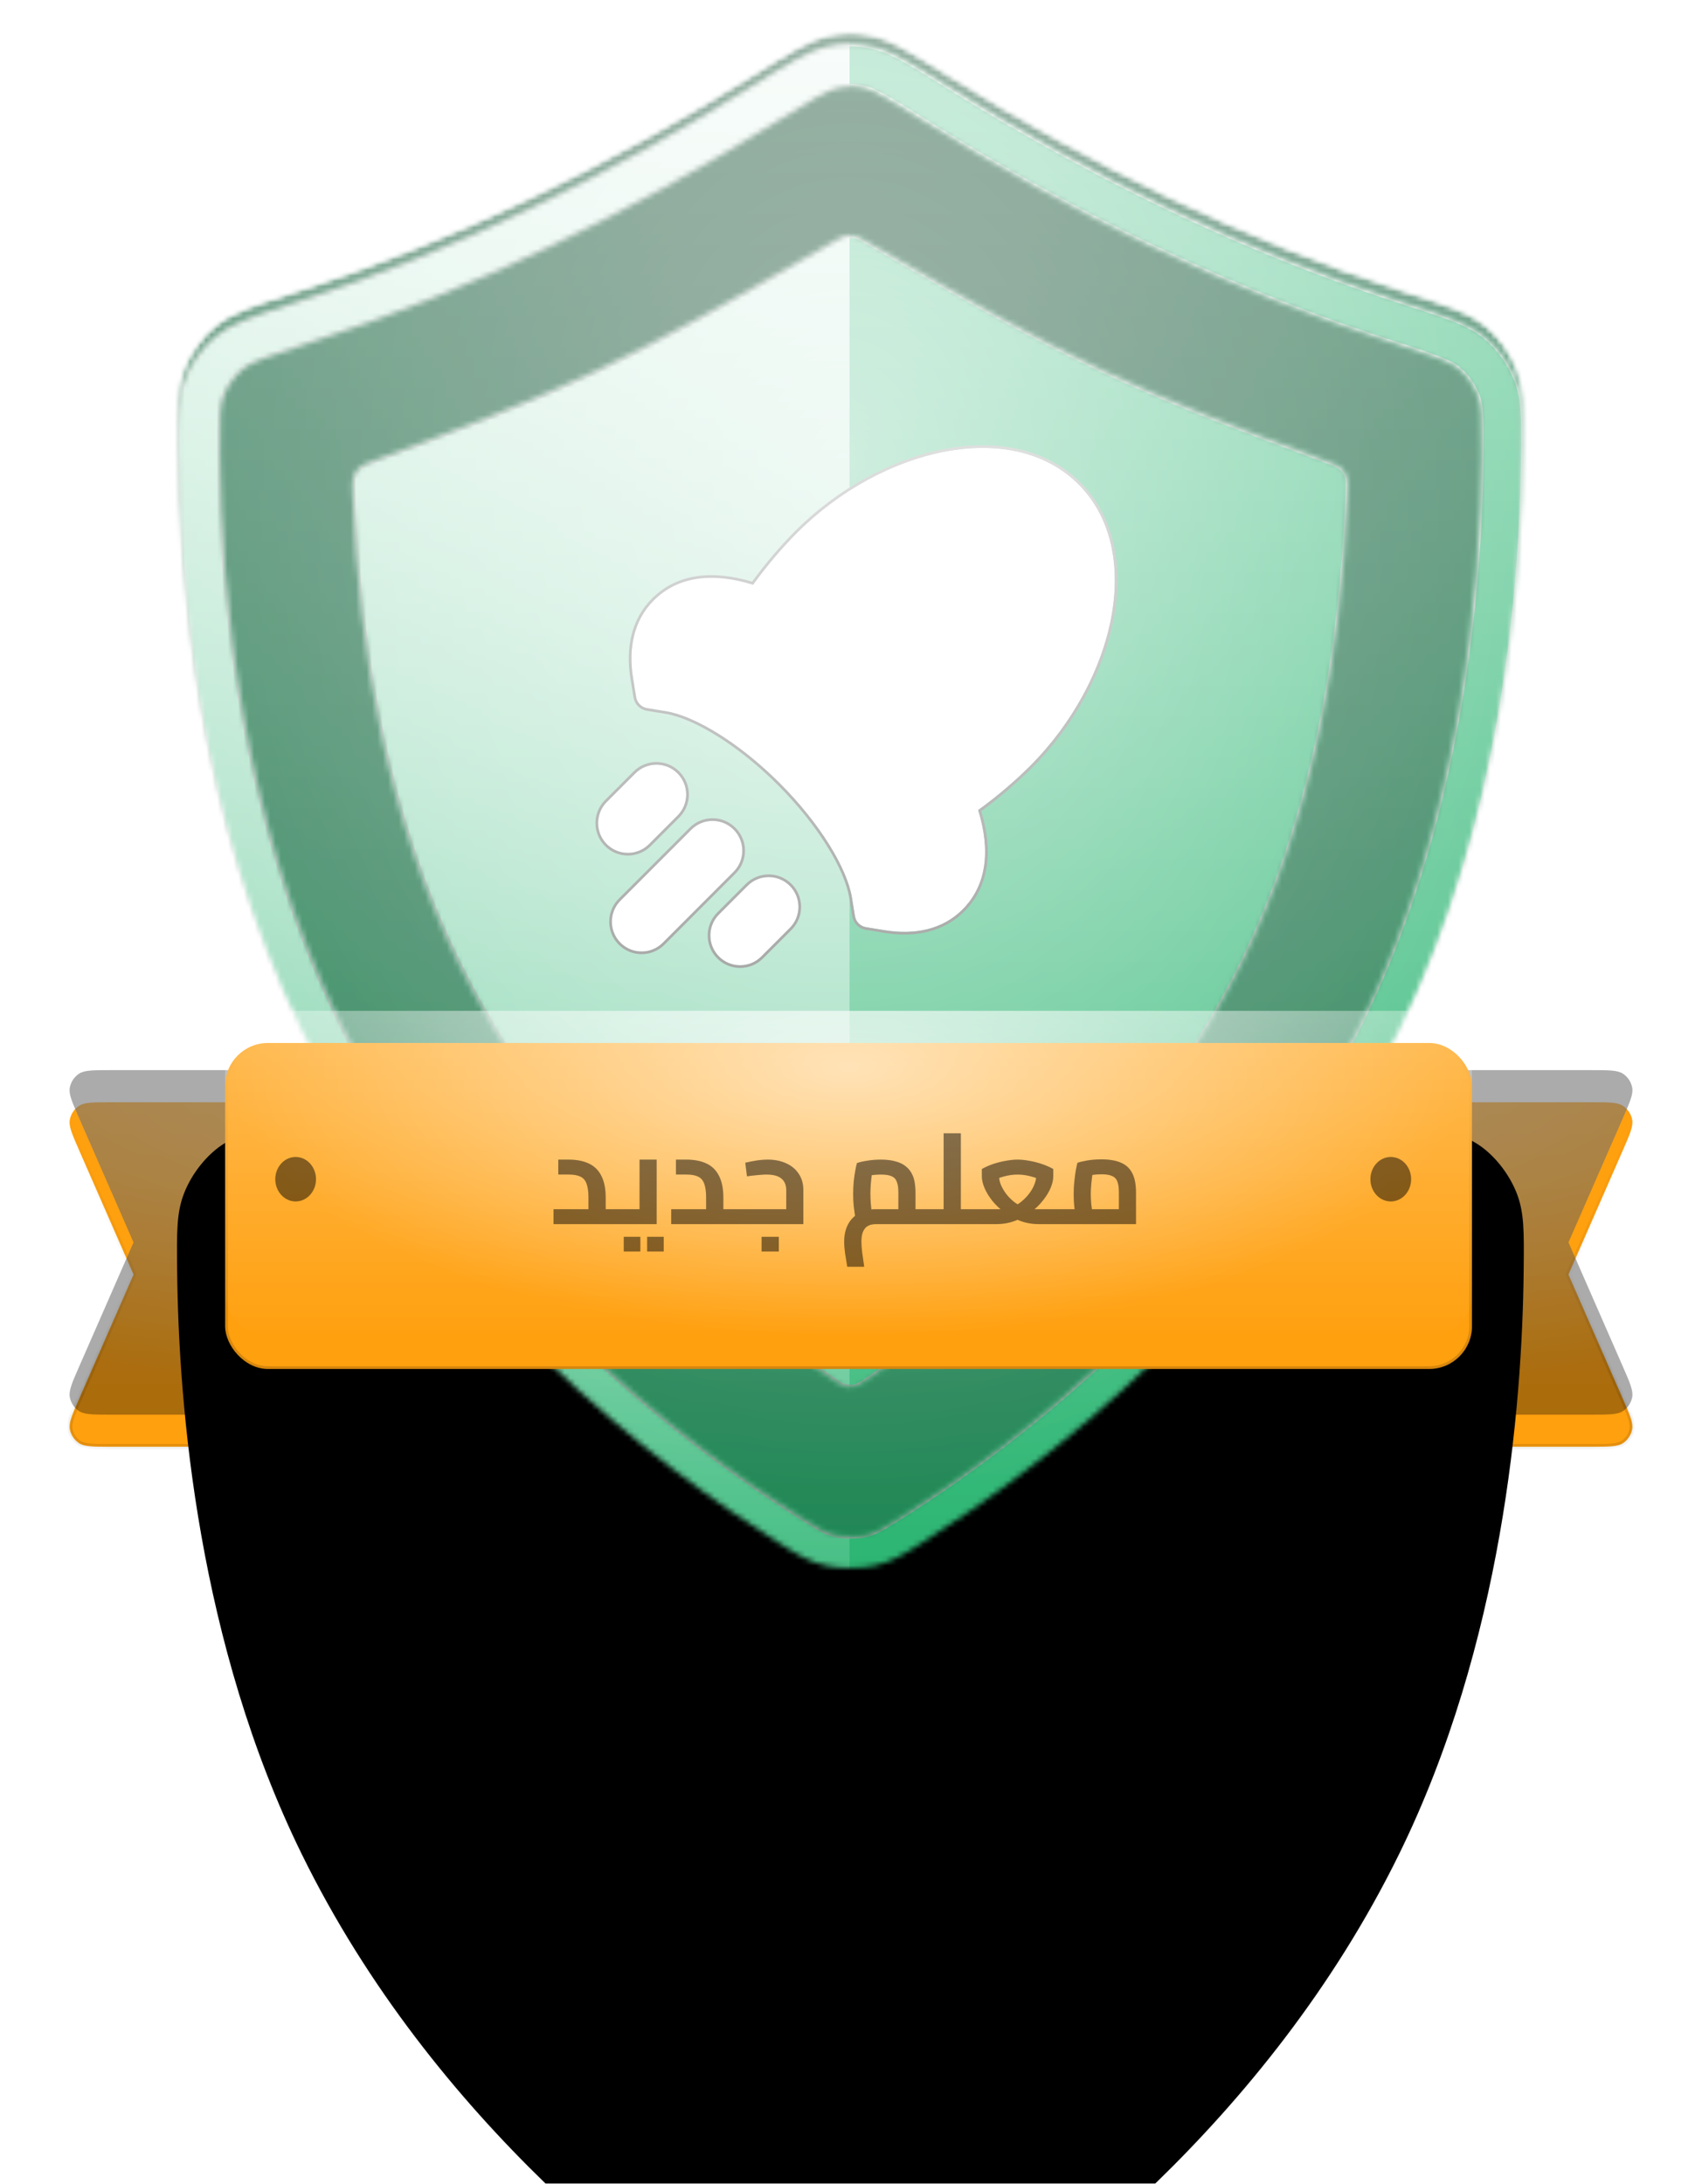 <svg width="318" height="408" viewBox="0 0 318 408" fill="none" xmlns="http://www.w3.org/2000/svg">
    <g filter="url(#filter0_dd_5449_42426)">
        <mask id="path-1-inside-1_5449_42426" fill="white">
            <path fill-rule="evenodd" clip-rule="evenodd"
                d="M13.043 203.22C12.82 204.426 13.475 205.921 14.784 208.912L24.948 232.129L14.784 255.345C13.475 258.336 12.82 259.831 13.043 261.037C13.237 262.092 13.847 263.024 14.734 263.624C15.75 264.312 17.382 264.312 20.647 264.312H53.005C57.485 264.312 59.725 264.312 61.437 263.44C62.942 262.673 64.166 261.449 64.933 259.944C65.805 258.233 65.805 255.992 65.805 251.512V212.745C65.805 208.265 65.805 206.025 64.933 204.313C64.166 202.808 62.942 201.584 61.437 200.817C59.725 199.945 57.485 199.945 53.005 199.945H20.647C17.382 199.945 15.75 199.945 14.734 200.633C13.847 201.234 13.237 202.166 13.043 203.22ZM304.958 203.22C305.18 204.426 304.526 205.921 303.217 208.912L293.053 232.129L303.217 255.345C304.526 258.336 305.18 259.831 304.958 261.037C304.764 262.092 304.154 263.024 303.266 263.624C302.251 264.312 300.618 264.312 297.354 264.312H264.996C260.516 264.312 258.275 264.312 256.564 263.44C255.059 262.673 253.835 261.449 253.068 259.944C252.196 258.233 252.196 255.992 252.196 251.512V212.745C252.196 208.265 252.196 206.025 253.068 204.313C253.835 202.808 255.059 201.584 256.564 200.817C258.275 199.945 260.516 199.945 264.996 199.945H297.354C300.618 199.945 302.251 199.945 303.266 200.633C304.154 201.234 304.764 202.166 304.958 203.22Z" />
        </mask>
        <path fill-rule="evenodd" clip-rule="evenodd"
            d="M13.043 203.22C12.82 204.426 13.475 205.921 14.784 208.912L24.948 232.129L14.784 255.345C13.475 258.336 12.82 259.831 13.043 261.037C13.237 262.092 13.847 263.024 14.734 263.624C15.75 264.312 17.382 264.312 20.647 264.312H53.005C57.485 264.312 59.725 264.312 61.437 263.44C62.942 262.673 64.166 261.449 64.933 259.944C65.805 258.233 65.805 255.992 65.805 251.512V212.745C65.805 208.265 65.805 206.025 64.933 204.313C64.166 202.808 62.942 201.584 61.437 200.817C59.725 199.945 57.485 199.945 53.005 199.945H20.647C17.382 199.945 15.75 199.945 14.734 200.633C13.847 201.234 13.237 202.166 13.043 203.22ZM304.958 203.22C305.18 204.426 304.526 205.921 303.217 208.912L293.053 232.129L303.217 255.345C304.526 258.336 305.18 259.831 304.958 261.037C304.764 262.092 304.154 263.024 303.266 263.624C302.251 264.312 300.618 264.312 297.354 264.312H264.996C260.516 264.312 258.275 264.312 256.564 263.44C255.059 262.673 253.835 261.449 253.068 259.944C252.196 258.233 252.196 255.992 252.196 251.512V212.745C252.196 208.265 252.196 206.025 253.068 204.313C253.835 202.808 255.059 201.584 256.564 200.817C258.275 199.945 260.516 199.945 264.996 199.945H297.354C300.618 199.945 302.251 199.945 303.266 200.633C304.154 201.234 304.764 202.166 304.958 203.22Z"
            fill="#FFA00F" />
        <path
            d="M14.784 208.912L15.242 208.711L14.784 208.912ZM13.043 203.22L13.534 203.31L13.043 203.22ZM24.948 232.129L25.406 232.329L25.493 232.129L25.406 231.928L24.948 232.129ZM14.784 255.345L15.242 255.546L14.784 255.345ZM13.043 261.037L13.534 260.947H13.534L13.043 261.037ZM14.734 263.624L15.015 263.21H15.015L14.734 263.624ZM61.437 263.44L61.21 262.994H61.21L61.437 263.44ZM64.933 259.944L64.487 259.717V259.717L64.933 259.944ZM64.933 204.313L64.487 204.54L64.933 204.313ZM61.437 200.817L61.21 201.263V201.263L61.437 200.817ZM14.734 200.633L14.454 200.219V200.219L14.734 200.633ZM303.217 208.912L302.759 208.711V208.711L303.217 208.912ZM304.958 203.22L304.466 203.31V203.31L304.958 203.22ZM293.053 232.129L292.595 231.928L292.507 232.129L292.595 232.329L293.053 232.129ZM303.217 255.345L302.759 255.546L303.217 255.345ZM304.958 261.037L304.466 260.947V260.947L304.958 261.037ZM303.266 263.624L303.547 264.038V264.038L303.266 263.624ZM256.564 263.44L256.337 263.885L256.564 263.44ZM253.068 259.944L253.513 259.717L253.513 259.717L253.068 259.944ZM253.068 204.313L253.513 204.54V204.54L253.068 204.313ZM256.564 200.817L256.337 200.372V200.372L256.564 200.817ZM303.266 200.633L303.547 200.219V200.219L303.266 200.633ZM15.242 208.711C14.584 207.207 14.104 206.11 13.813 205.238C13.523 204.367 13.446 203.789 13.534 203.31L12.551 203.129C12.417 203.857 12.556 204.629 12.865 205.555C13.173 206.48 13.675 207.626 14.326 209.112L15.242 208.711ZM25.406 231.928L15.242 208.711L14.326 209.112L24.489 232.329L25.406 231.928ZM15.242 255.546L25.406 232.329L24.489 231.928L14.326 255.145L15.242 255.546ZM13.534 260.947C13.446 260.468 13.523 259.89 13.813 259.019C14.104 258.147 14.584 257.05 15.242 255.546L14.326 255.145C13.675 256.631 13.173 257.777 12.865 258.702C12.556 259.628 12.417 260.401 12.551 261.128L13.534 260.947ZM15.015 263.21C14.238 262.685 13.705 261.869 13.534 260.947L12.551 261.128C12.77 262.314 13.455 263.363 14.454 264.038L15.015 263.21ZM20.647 263.812C19.005 263.812 17.808 263.811 16.893 263.728C15.978 263.645 15.418 263.483 15.015 263.21L14.454 264.038C15.067 264.453 15.83 264.635 16.802 264.724C17.773 264.812 19.024 264.812 20.647 264.812V263.812ZM53.005 263.812H20.647V264.812H53.005V263.812ZM61.21 262.994C60.436 263.389 59.522 263.598 58.218 263.705C56.91 263.811 55.253 263.812 53.005 263.812V264.812C55.237 264.812 56.941 264.812 58.3 264.701C59.665 264.59 60.726 264.363 61.664 263.885L61.21 262.994ZM64.487 259.717C63.768 261.128 62.621 262.275 61.21 262.994L61.664 263.885C63.263 263.071 64.563 261.77 65.378 260.171L64.487 259.717ZM65.305 251.512C65.305 253.76 65.304 255.417 65.197 256.726C65.091 258.029 64.881 258.943 64.487 259.717L65.378 260.171C65.856 259.233 66.083 258.172 66.194 256.807C66.305 255.448 66.305 253.744 66.305 251.512H65.305ZM65.305 212.745V251.512H66.305V212.745H65.305ZM64.487 204.54C64.881 205.314 65.091 206.229 65.197 207.532C65.304 208.841 65.305 210.497 65.305 212.745H66.305C66.305 210.513 66.305 208.809 66.194 207.45C66.083 206.085 65.856 205.024 65.378 204.086L64.487 204.54ZM61.21 201.263C62.621 201.982 63.768 203.129 64.487 204.54L65.378 204.086C64.563 202.487 63.263 201.187 61.664 200.372L61.21 201.263ZM53.005 200.445C55.253 200.445 56.91 200.446 58.218 200.553C59.522 200.659 60.436 200.869 61.21 201.263L61.664 200.372C60.726 199.894 59.665 199.667 58.3 199.556C56.941 199.445 55.237 199.445 53.005 199.445V200.445ZM20.647 200.445H53.005V199.445H20.647V200.445ZM15.015 201.047C15.418 200.774 15.978 200.613 16.893 200.529C17.808 200.446 19.005 200.445 20.647 200.445V199.445C19.024 199.445 17.773 199.445 16.802 199.533C15.83 199.622 15.067 199.804 14.454 200.219L15.015 201.047ZM13.534 203.31C13.705 202.388 14.238 201.573 15.015 201.047L14.454 200.219C13.455 200.895 12.77 201.943 12.551 203.129L13.534 203.31ZM303.675 209.112C304.325 207.626 304.828 206.48 305.136 205.555C305.445 204.629 305.584 203.857 305.45 203.129L304.466 203.31C304.555 203.789 304.478 204.367 304.187 205.238C303.897 206.11 303.417 207.207 302.759 208.711L303.675 209.112ZM293.511 232.329L303.675 209.112L302.759 208.711L292.595 231.928L293.511 232.329ZM303.675 255.145L293.511 231.928L292.595 232.329L302.759 255.546L303.675 255.145ZM305.45 261.128C305.584 260.401 305.445 259.628 305.136 258.702C304.828 257.777 304.325 256.631 303.675 255.145L302.759 255.546C303.417 257.05 303.897 258.147 304.187 259.019C304.478 259.89 304.555 260.468 304.466 260.947L305.45 261.128ZM303.547 264.038C304.545 263.363 305.231 262.314 305.45 261.128L304.466 260.947C304.296 261.869 303.763 262.685 302.986 263.21L303.547 264.038ZM297.354 264.812C298.976 264.812 300.228 264.812 301.199 264.724C302.171 264.635 302.934 264.453 303.547 264.038L302.986 263.21C302.583 263.483 302.023 263.645 301.108 263.728C300.193 263.811 298.996 263.812 297.354 263.812V264.812ZM264.996 264.812H297.354V263.812H264.996V264.812ZM256.337 263.885C257.275 264.363 258.336 264.59 259.701 264.701C261.06 264.812 262.764 264.812 264.996 264.812V263.812C262.748 263.812 261.091 263.811 259.782 263.705C258.479 263.598 257.564 263.389 256.791 262.994L256.337 263.885ZM252.622 260.171C253.437 261.77 254.738 263.071 256.337 263.885L256.791 262.994C255.38 262.275 254.232 261.128 253.513 259.717L252.622 260.171ZM251.696 251.512C251.696 253.744 251.696 255.448 251.807 256.807C251.918 258.172 252.145 259.233 252.622 260.171L253.513 259.717C253.119 258.943 252.91 258.029 252.803 256.726C252.696 255.417 252.696 253.76 252.696 251.512H251.696ZM251.696 212.745V251.512H252.696V212.745H251.696ZM252.622 204.086C252.145 205.024 251.918 206.085 251.807 207.45C251.696 208.809 251.696 210.513 251.696 212.745H252.696C252.696 210.497 252.696 208.841 252.803 207.532C252.91 206.229 253.119 205.314 253.513 204.54L252.622 204.086ZM256.337 200.372C254.738 201.187 253.437 202.487 252.622 204.086L253.513 204.54C254.232 203.129 255.38 201.982 256.791 201.263L256.337 200.372ZM264.996 199.445C262.764 199.445 261.06 199.445 259.701 199.556C258.336 199.667 257.275 199.894 256.337 200.372L256.791 201.263C257.564 200.869 258.479 200.659 259.782 200.553C261.091 200.446 262.748 200.445 264.996 200.445V199.445ZM297.354 199.445H264.996V200.445H297.354V199.445ZM303.547 200.219C302.934 199.804 302.171 199.622 301.199 199.533C300.228 199.445 298.976 199.445 297.354 199.445V200.445C298.996 200.445 300.193 200.446 301.108 200.529C302.023 200.613 302.583 200.774 302.986 201.047L303.547 200.219ZM305.45 203.129C305.231 201.943 304.545 200.895 303.547 200.219L302.986 201.047C303.763 201.573 304.296 202.388 304.466 203.31L305.45 203.129Z"
            fill="url(#paint0_linear_5449_42426)" style="mix-blend-mode:darken"
            mask="url(#path-1-inside-1_5449_42426)" />
    </g>
    <path fill-rule="evenodd" clip-rule="evenodd"
        d="M13.043 203.22C12.82 204.426 13.475 205.921 14.784 208.912L24.948 232.129L14.784 255.345C13.475 258.336 12.82 259.831 13.043 261.037C13.237 262.092 13.847 263.024 14.734 263.624C15.75 264.312 17.382 264.312 20.647 264.312H53.005C57.485 264.312 59.725 264.312 61.437 263.44C62.942 262.673 64.166 261.449 64.933 259.944C65.805 258.233 65.805 255.992 65.805 251.512V212.745C65.805 208.265 65.805 206.025 64.933 204.313C64.166 202.808 62.942 201.584 61.437 200.817C59.725 199.945 57.485 199.945 53.005 199.945H20.647C17.382 199.945 15.75 199.945 14.734 200.633C13.847 201.234 13.237 202.166 13.043 203.22ZM304.958 203.22C305.18 204.426 304.526 205.921 303.217 208.912L293.053 232.129L303.217 255.345C304.526 258.336 305.18 259.831 304.958 261.037C304.764 262.092 304.154 263.024 303.266 263.624C302.251 264.312 300.618 264.312 297.354 264.312H264.996C260.516 264.312 258.275 264.312 256.564 263.44C255.059 262.673 253.835 261.449 253.068 259.944C252.196 258.233 252.196 255.992 252.196 251.512V212.745C252.196 208.265 252.196 206.025 253.068 204.313C253.835 202.808 255.059 201.584 256.564 200.817C258.275 199.945 260.516 199.945 264.996 199.945H297.354C300.618 199.945 302.251 199.945 303.266 200.633C304.154 201.234 304.764 202.166 304.958 203.22Z"
        fill="url(#paint1_linear_5449_42426)" fill-opacity="0.3" style="mix-blend-mode:overlay" />
    <path fill-rule="evenodd" clip-rule="evenodd"
        d="M13.043 203.22C12.82 204.426 13.475 205.921 14.784 208.912L24.948 232.129L14.784 255.345C13.475 258.336 12.82 259.831 13.043 261.037C13.237 262.092 13.847 263.024 14.734 263.624C15.75 264.312 17.382 264.312 20.647 264.312H53.005C57.485 264.312 59.725 264.312 61.437 263.44C62.942 262.673 64.166 261.449 64.933 259.944C65.805 258.233 65.805 255.992 65.805 251.512V212.745C65.805 208.265 65.805 206.025 64.933 204.313C64.166 202.808 62.942 201.584 61.437 200.817C59.725 199.945 57.485 199.945 53.005 199.945H20.647C17.382 199.945 15.75 199.945 14.734 200.633C13.847 201.234 13.237 202.166 13.043 203.22ZM304.958 203.22C305.18 204.426 304.526 205.921 303.217 208.912L293.053 232.129L303.217 255.345C304.526 258.336 305.18 259.831 304.958 261.037C304.764 262.092 304.154 263.024 303.266 263.624C302.251 264.312 300.618 264.312 297.354 264.312H264.996C260.516 264.312 258.275 264.312 256.564 263.44C255.059 262.673 253.835 261.449 253.068 259.944C252.196 258.233 252.196 255.992 252.196 251.512V212.745C252.196 208.265 252.196 206.025 253.068 204.313C253.835 202.808 255.059 201.584 256.564 200.817C258.275 199.945 260.516 199.945 264.996 199.945H297.354C300.618 199.945 302.251 199.945 303.266 200.633C304.154 201.234 304.764 202.166 304.958 203.22Z"
        fill="url(#paint2_radial_5449_42426)" fill-opacity="0.6" style="mix-blend-mode:overlay" />
    <path fill-rule="evenodd" clip-rule="evenodd"
        d="M13.043 203.22C12.82 204.426 13.475 205.921 14.784 208.912L24.948 232.129L14.784 255.345C13.475 258.336 12.82 259.831 13.043 261.037C13.237 262.092 13.847 263.024 14.734 263.624C15.75 264.312 17.382 264.312 20.647 264.312H53.005C57.485 264.312 59.725 264.312 61.437 263.44C62.942 262.673 64.166 261.449 64.933 259.944C65.805 258.233 65.805 255.992 65.805 251.512V212.745C65.805 208.265 65.805 206.025 64.933 204.313C64.166 202.808 62.942 201.584 61.437 200.817C59.725 199.945 57.485 199.945 53.005 199.945H20.647C17.382 199.945 15.75 199.945 14.734 200.633C13.847 201.234 13.237 202.166 13.043 203.22ZM304.958 203.22C305.18 204.426 304.526 205.921 303.217 208.912L293.053 232.129L303.217 255.345C304.526 258.336 305.18 259.831 304.958 261.037C304.764 262.092 304.154 263.024 303.266 263.624C302.251 264.312 300.618 264.312 297.354 264.312H264.996C260.516 264.312 258.275 264.312 256.564 263.44C255.059 262.673 253.835 261.449 253.068 259.944C252.196 258.233 252.196 255.992 252.196 251.512V212.745C252.196 208.265 252.196 206.025 253.068 204.313C253.835 202.808 255.059 201.584 256.564 200.817C258.275 199.945 260.516 199.945 264.996 199.945H297.354C300.618 199.945 302.251 199.945 303.266 200.633C304.154 201.234 304.764 202.166 304.958 203.22Z"
        fill="black" fill-opacity="0.24" style="mix-blend-mode:overlay" />
    <path fill-rule="evenodd" clip-rule="evenodd"
        d="M13.043 203.22C12.82 204.426 13.475 205.921 14.784 208.912L24.948 232.129L14.784 255.345C13.475 258.336 12.82 259.831 13.043 261.037C13.237 262.092 13.847 263.024 14.734 263.624C15.75 264.312 17.382 264.312 20.647 264.312H53.005C57.485 264.312 59.725 264.312 61.437 263.44C62.942 262.673 64.166 261.449 64.933 259.944C65.805 258.233 65.805 255.992 65.805 251.512V212.745C65.805 208.265 65.805 206.025 64.933 204.313C64.166 202.808 62.942 201.584 61.437 200.817C59.725 199.945 57.485 199.945 53.005 199.945H20.647C17.382 199.945 15.75 199.945 14.734 200.633C13.847 201.234 13.237 202.166 13.043 203.22ZM304.958 203.22C305.18 204.426 304.526 205.921 303.217 208.912L293.053 232.129L303.217 255.345C304.526 258.336 305.18 259.831 304.958 261.037C304.764 262.092 304.154 263.024 303.266 263.624C302.251 264.312 300.618 264.312 297.354 264.312H264.996C260.516 264.312 258.275 264.312 256.564 263.44C255.059 262.673 253.835 261.449 253.068 259.944C252.196 258.233 252.196 255.992 252.196 251.512V212.745C252.196 208.265 252.196 206.025 253.068 204.313C253.835 202.808 255.059 201.584 256.564 200.817C258.275 199.945 260.516 199.945 264.996 199.945H297.354C300.618 199.945 302.251 199.945 303.266 200.633C304.154 201.234 304.764 202.166 304.958 203.22Z"
        fill="black" fill-opacity="0.12" style="mix-blend-mode:darken" />
    <g filter="url(#filter1_dddd_5449_42426)">
        <path
            d="M33.093 83.2C33.022 76.113 32.987 72.569 34.382 68.978C35.581 65.894 37.706 62.944 40.252 60.831C43.217 58.37 47.367 57.031 55.668 54.354C85.364 44.774 113.879 30.772 140.357 14.217C147.556 9.716 151.156 7.466 154.456 6.716C157.625 5.995 160.152 5.995 163.322 6.716C166.622 7.466 170.221 9.716 177.42 14.217C203.899 30.772 232.414 44.774 262.11 54.354C270.41 57.031 274.56 58.37 277.525 60.831C280.071 62.944 282.197 65.894 283.395 68.978C284.79 72.569 284.755 76.113 284.684 83.2C284.424 109.16 280.678 153.179 261.369 192.491C236.729 242.653 194.359 274.284 172.625 288.034C168.671 290.536 166.694 291.787 163.363 292.552C160.96 293.103 156.817 293.103 154.414 292.552C151.083 291.787 149.106 290.536 145.152 288.034C123.418 274.284 81.049 242.653 56.409 192.491C37.099 153.179 33.353 109.16 33.093 83.2Z"
            fill="black" />
    </g>
    <mask id="mask0_5449_42426" style="mask-type:alpha" maskUnits="userSpaceOnUse" x="33" y="6"
        width="252" height="287">
        <path
            d="M33.093 83.2C33.022 76.113 32.987 72.569 34.382 68.978C35.581 65.894 37.706 62.944 40.252 60.831C43.217 58.37 47.367 57.031 55.668 54.354C85.364 44.774 113.879 30.772 140.357 14.217C147.556 9.716 151.156 7.466 154.456 6.716C157.625 5.995 160.152 5.995 163.322 6.716C166.622 7.466 170.221 9.716 177.42 14.217C203.899 30.772 232.414 44.774 262.11 54.354C270.41 57.031 274.56 58.37 277.525 60.831C280.071 62.944 282.197 65.894 283.395 68.978C284.79 72.569 284.755 76.113 284.684 83.2C284.424 109.16 280.678 153.179 261.369 192.491C236.729 242.653 194.359 274.284 172.625 288.034C168.671 290.536 166.694 291.787 163.363 292.552C160.96 293.103 156.817 293.103 154.414 292.552C151.083 291.787 149.106 290.536 145.152 288.034C123.418 274.284 81.049 242.653 56.409 192.491C37.099 153.179 33.353 109.16 33.093 83.2Z"
            fill="black" />
    </mask>
    <g mask="url(#mask0_5449_42426)">
        <mask id="mask1_5449_42426" style="mask-type:alpha" maskUnits="userSpaceOnUse" x="33" y="6"
            width="252" height="287">
            <path
                d="M33.093 83.2C33.022 76.113 32.987 72.569 34.382 68.978C35.581 65.894 37.706 62.944 40.252 60.831C43.217 58.37 47.367 57.031 55.668 54.354C85.364 44.774 113.879 30.772 140.357 14.217C147.556 9.716 151.156 7.466 154.456 6.716C157.625 5.995 160.152 5.995 163.322 6.716C166.622 7.466 170.221 9.716 177.42 14.217C203.899 30.772 232.414 44.774 262.11 54.354C270.41 57.031 274.56 58.37 277.525 60.831C280.071 62.944 282.197 65.894 283.395 68.978C284.79 72.569 284.755 76.113 284.684 83.2C284.424 109.16 280.678 153.179 261.369 192.491C236.729 242.653 194.359 274.284 172.625 288.034C168.671 290.536 166.694 291.787 163.363 292.552C160.96 293.103 156.817 293.103 154.414 292.552C151.083 291.787 149.106 290.536 145.152 288.034C123.418 274.284 81.049 242.653 56.409 192.491C37.099 153.179 33.353 109.16 33.093 83.2Z"
                fill="black" />
        </mask>
        <g mask="url(#mask1_5449_42426)">
            <rect x="-31.598" y="-42.467" width="380.647" height="381.113" fill="#2BB572" />
            <rect x="-31.598" y="-42.467" width="380.647" height="381.113"
                fill="url(#paint3_linear_5449_42426)" fill-opacity="0.6"
                style="mix-blend-mode:overlay" />
            <rect x="-31.598" y="-42.467" width="380.647" height="381.113"
                fill="url(#paint4_radial_5449_42426)" fill-opacity="0.6"
                style="mix-blend-mode:overlay" />
            <rect x="-31.598" y="-42.467" width="380.647" height="381.113" fill="black"
                fill-opacity="0.16" style="mix-blend-mode:overlay" />
            <rect x="-31.598" y="-42.467" width="380.647" height="381.113" fill="black"
                fill-opacity="0.12" style="mix-blend-mode:darken" />
        </g>
        <g filter="url(#filter2_d_5449_42426)">
            <mask id="mask2_5449_42426" style="mask-type:alpha" maskUnits="userSpaceOnUse" x="33"
                y="6" width="252" height="287">
                <path fill-rule="evenodd" clip-rule="evenodd"
                    d="M58.122 61.966C88.55 52.15 117.661 37.839 144.596 20.999C148.272 18.701 150.754 17.153 152.728 16.065C154.677 14.991 155.642 14.648 156.227 14.515C158.23 14.06 159.544 14.06 161.547 14.515C162.131 14.648 163.097 14.991 165.046 16.065C167.02 17.153 169.502 18.701 173.177 20.999C200.113 37.839 229.224 52.15 259.652 61.966C268.646 64.867 270.929 65.753 272.414 66.986C273.913 68.23 275.231 70.058 275.936 71.874C276.655 73.723 276.759 75.518 276.683 83.118C276.427 108.605 272.723 151.225 254.186 188.962C230.493 237.197 189.557 267.853 168.347 281.272C164.264 283.855 163.379 284.338 161.572 284.753C161.172 284.845 160.19 284.964 158.887 284.964C157.584 284.964 156.602 284.845 156.202 284.753C154.395 284.338 153.51 283.855 149.427 281.272C128.217 267.853 87.281 237.197 63.588 188.962C45.051 151.225 41.347 108.605 41.091 83.118C41.015 75.518 41.119 73.723 41.837 71.874C42.543 70.058 43.861 68.23 45.359 66.986C46.845 65.753 49.128 64.867 58.122 61.966ZM33.092 83.198C33.021 76.111 32.985 72.568 34.381 68.976C35.579 65.892 37.705 62.942 40.251 60.829C43.215 58.369 47.366 57.03 55.666 54.352C85.362 44.772 113.877 30.77 140.355 14.216C147.554 9.715 151.154 7.464 154.454 6.714C157.624 5.994 160.15 5.994 163.32 6.714C166.62 7.464 170.219 9.715 177.418 14.215L177.418 14.216C203.897 30.77 232.412 44.772 262.108 54.352C270.408 57.03 274.558 58.369 277.523 60.829C280.069 62.942 282.195 65.892 283.393 68.976C284.789 72.568 284.753 76.111 284.682 83.198C284.422 109.158 280.677 153.178 261.367 192.49C236.727 242.652 194.357 274.283 172.624 288.033C168.669 290.535 166.692 291.786 163.361 292.55C160.958 293.102 156.816 293.102 154.412 292.55C151.082 291.786 149.105 290.535 145.15 288.033C123.417 274.283 81.047 242.652 56.407 192.49C37.097 153.178 33.352 109.158 33.092 83.198ZM150.084 46.38C137.349 53.71 124.655 61.017 111.315 67.311C98.226 73.487 84.772 78.5 71.257 83.536C70.841 83.691 70.425 83.846 70.01 84.001L70.01 84.001C68.473 84.573 67.705 84.86 67.139 85.369C66.645 85.814 66.258 86.395 66.039 87.022C65.788 87.741 65.82 88.547 65.884 90.16C67.085 120.273 72.327 150.879 85.685 178.074C101.191 209.642 126.565 235.816 155.365 255.648C156.602 256.5 157.221 256.926 157.931 257.101C158.542 257.251 159.232 257.251 159.843 257.101C160.553 256.926 161.172 256.5 162.409 255.648C191.209 235.815 216.583 209.642 232.089 178.074C245.447 150.879 250.689 120.273 251.89 90.16V90.16C251.954 88.547 251.986 87.74 251.735 87.022C251.516 86.395 251.129 85.814 250.635 85.369C250.069 84.86 249.301 84.573 247.764 84.001L246.583 83.56C233.053 78.518 219.536 73.481 206.458 67.311C193.119 61.017 180.425 53.71 167.69 46.38C165.813 45.3 163.935 44.219 162.053 43.14C160.904 42.482 160.33 42.153 159.714 42.022C159.171 41.908 158.603 41.908 158.06 42.022C157.444 42.153 156.87 42.482 155.721 43.14C153.839 44.219 151.961 45.3 150.084 46.38Z"
                    fill="url(#paint5_linear_5449_42426)" />
            </mask>
            <g mask="url(#mask2_5449_42426)">
                <rect x="-31.598" y="-42.469" width="380.647" height="381.113" fill="#2BB572" />
                <rect x="-32.957" y="-42.469" width="380.647" height="381.113"
                    fill="url(#paint6_linear_5449_42426)" fill-opacity="0.6"
                    style="mix-blend-mode:overlay" />
                <rect x="-32.957" y="-42.469" width="380.647" height="381.113"
                    fill="url(#paint7_radial_5449_42426)" fill-opacity="0.6"
                    style="mix-blend-mode:overlay" />
                <g style="mix-blend-mode:soft-light">
                    <path fill-rule="evenodd" clip-rule="evenodd"
                        d="M-31.598 -42.469H158.726V338.645H-31.598V-42.469Z"
                        fill="url(#paint8_linear_5449_42426)" style="mix-blend-mode:lighten" />
                </g>
                <g style="mix-blend-mode:soft-light">
                    <mask id="path-15-inside-2_5449_42426" fill="white">
                        <path fill-rule="evenodd" clip-rule="evenodd"
                            d="M58.122 61.966C88.55 52.15 117.661 37.839 144.596 20.999C148.272 18.701 150.754 17.153 152.728 16.065C154.677 14.991 155.642 14.648 156.227 14.515C158.23 14.06 159.544 14.06 161.547 14.515C162.131 14.648 163.097 14.991 165.046 16.065C167.02 17.153 169.502 18.701 173.177 20.999C200.113 37.839 229.224 52.15 259.652 61.966C268.646 64.867 270.929 65.753 272.414 66.986C273.913 68.23 275.231 70.058 275.936 71.874C276.655 73.723 276.759 75.518 276.683 83.118C276.427 108.605 272.723 151.225 254.186 188.962C230.493 237.197 189.557 267.853 168.347 281.272C164.264 283.855 163.379 284.338 161.572 284.753C161.172 284.845 160.19 284.964 158.887 284.964C157.584 284.964 156.602 284.845 156.202 284.753C154.395 284.338 153.51 283.855 149.427 281.272C128.217 267.853 87.281 237.197 63.588 188.962C45.051 151.225 41.347 108.605 41.091 83.118C41.015 75.518 41.119 73.723 41.837 71.874C42.543 70.058 43.861 68.23 45.359 66.986C46.845 65.753 49.128 64.867 58.122 61.966ZM33.092 83.198C33.021 76.111 32.985 72.568 34.381 68.976C35.579 65.892 37.705 62.942 40.251 60.829C43.215 58.369 47.366 57.03 55.666 54.352C85.362 44.772 113.877 30.77 140.355 14.216C147.554 9.715 151.154 7.464 154.454 6.714C157.624 5.994 160.15 5.994 163.32 6.714C166.62 7.464 170.219 9.715 177.418 14.215L177.418 14.216C203.897 30.77 232.412 44.772 262.108 54.352C270.408 57.03 274.558 58.369 277.523 60.829C280.069 62.942 282.195 65.892 283.393 68.976C284.789 72.568 284.753 76.111 284.682 83.198C284.422 109.158 280.677 153.178 261.367 192.49C236.727 242.652 194.357 274.283 172.624 288.033C168.669 290.535 166.692 291.786 163.361 292.55C160.958 293.102 156.816 293.102 154.412 292.55C151.082 291.786 149.105 290.535 145.15 288.033C123.417 274.283 81.047 242.652 56.407 192.49C37.097 153.178 33.352 109.158 33.092 83.198ZM150.084 46.38C137.349 53.71 124.655 61.017 111.315 67.311C98.226 73.487 84.772 78.5 71.257 83.536C70.841 83.691 70.425 83.846 70.01 84.001L70.01 84.001C68.473 84.573 67.705 84.86 67.139 85.369C66.645 85.814 66.258 86.395 66.039 87.022C65.788 87.741 65.82 88.547 65.884 90.16C67.085 120.273 72.327 150.879 85.685 178.074C101.191 209.642 126.565 235.816 155.365 255.648C156.602 256.5 157.221 256.926 157.931 257.101C158.542 257.251 159.232 257.251 159.843 257.101C160.553 256.926 161.172 256.5 162.409 255.648C191.209 235.815 216.583 209.642 232.089 178.074C245.447 150.879 250.689 120.273 251.89 90.16V90.16C251.954 88.547 251.986 87.74 251.735 87.022C251.516 86.395 251.129 85.814 250.635 85.369C250.069 84.86 249.301 84.573 247.764 84.001L246.583 83.56C233.053 78.518 219.536 73.481 206.458 67.311C193.119 61.017 180.425 53.71 167.69 46.38C165.813 45.3 163.935 44.219 162.053 43.14C160.904 42.482 160.33 42.153 159.714 42.022C159.171 41.908 158.603 41.908 158.06 42.022C157.444 42.153 156.87 42.482 155.721 43.14C153.839 44.219 151.961 45.3 150.084 46.38Z" />
                    </mask>
                    <path
                        d="M144.596 20.999L144.331 20.575L144.596 20.999ZM58.122 61.966L58.276 62.442L58.122 61.966ZM152.728 16.065L152.969 16.503L152.728 16.065ZM156.227 14.515L156.116 14.028L156.227 14.515ZM161.547 14.515L161.436 15.003V15.003L161.547 14.515ZM165.046 16.065L164.805 16.503V16.503L165.046 16.065ZM173.177 20.999L172.912 21.423L173.177 20.999ZM259.652 61.966L259.498 62.442L259.652 61.966ZM272.414 66.986L272.095 67.37L272.414 66.986ZM275.936 71.874L275.47 72.055L275.936 71.874ZM276.683 83.118L276.183 83.113L276.683 83.118ZM254.186 188.962L253.737 188.742L254.186 188.962ZM168.347 281.272L168.079 280.85H168.079L168.347 281.272ZM161.572 284.753L161.46 284.266H161.46L161.572 284.753ZM156.202 284.753L156.314 284.266H156.314L156.202 284.753ZM149.427 281.272L149.695 280.85L149.427 281.272ZM63.588 188.962L63.139 189.183L63.588 188.962ZM41.091 83.118L40.591 83.123L41.091 83.118ZM41.837 71.874L41.371 71.693L41.837 71.874ZM45.359 66.986L45.679 67.37L45.359 66.986ZM34.381 68.976L33.914 68.795H33.914L34.381 68.976ZM33.092 83.198L33.592 83.193L33.092 83.198ZM40.251 60.829L39.931 60.444L40.251 60.829ZM55.666 54.352L55.819 54.828L55.666 54.352ZM140.355 14.216L140.09 13.792L140.355 14.216ZM154.454 6.714L154.343 6.227V6.227L154.454 6.714ZM163.32 6.714L163.431 6.227V6.227L163.32 6.714ZM177.418 14.215L177.153 14.639L177.158 14.642L177.418 14.215ZM177.418 14.216L177.683 13.791L177.678 13.789L177.418 14.216ZM262.108 54.352L261.954 54.828L262.108 54.352ZM277.523 60.829L277.204 61.214L277.523 60.829ZM283.393 68.976L283.859 68.795L283.393 68.976ZM284.682 83.198L285.182 83.203L284.682 83.198ZM261.367 192.49L260.918 192.269L261.367 192.49ZM172.624 288.033L172.891 288.456L172.624 288.033ZM163.361 292.55L163.473 293.038L163.361 292.55ZM154.412 292.55L154.3 293.038H154.3L154.412 292.55ZM145.15 288.033L144.883 288.456L145.15 288.033ZM56.407 192.49L55.958 192.71L56.407 192.49ZM111.315 67.311L111.102 66.858L111.315 67.311ZM150.084 46.38L149.834 45.947L150.084 46.38ZM71.257 83.536L71.082 83.067L71.257 83.536ZM70.01 84.001L70.168 84.475C70.173 84.473 70.179 84.471 70.184 84.469L70.01 84.001ZM70.01 84.001L69.852 83.526C69.846 83.528 69.84 83.53 69.835 83.532L70.01 84.001ZM67.139 85.369L67.473 85.741L67.473 85.741L67.139 85.369ZM66.039 87.022L66.511 87.187V87.187L66.039 87.022ZM65.884 90.16L66.384 90.14L65.884 90.16ZM85.685 178.074L86.134 177.854L85.685 178.074ZM155.365 255.648L155.081 256.06L155.365 255.648ZM157.931 257.101L157.812 257.586L157.931 257.101ZM159.843 257.101L159.723 256.615H159.723L159.843 257.101ZM162.409 255.648L162.693 256.06L162.409 255.648ZM232.089 178.074L231.64 177.854L232.089 178.074ZM251.89 90.16L252.389 90.18C252.39 90.173 252.39 90.166 252.39 90.16H251.89ZM251.89 90.16L251.39 90.14C251.39 90.146 251.39 90.153 251.39 90.16H251.89ZM251.735 87.022L252.207 86.857V86.857L251.735 87.022ZM250.635 85.369L250.301 85.741L250.635 85.369ZM247.764 84.001L247.939 83.532L247.939 83.532L247.764 84.001ZM246.583 83.56L246.758 83.092L246.583 83.56ZM206.458 67.311L206.245 67.763L206.458 67.311ZM167.69 46.38L167.94 45.947L167.69 46.38ZM162.053 43.14L162.302 42.707L162.053 43.14ZM159.714 42.022L159.817 41.533L159.714 42.022ZM158.06 42.022L158.164 42.512L158.06 42.022ZM155.721 43.14L155.969 43.574L155.721 43.14ZM144.331 20.575C117.424 37.398 88.35 51.689 57.969 61.49L58.276 62.442C88.749 52.611 117.897 38.281 144.862 21.423L144.331 20.575ZM152.486 15.627C150.498 16.723 148.002 18.28 144.331 20.575L144.862 21.423C148.542 19.122 151.01 17.582 152.969 16.503L152.486 15.627ZM156.116 14.028C155.465 14.176 154.451 14.544 152.486 15.627L152.969 16.503C154.902 15.438 155.82 15.12 156.338 15.003L156.116 14.028ZM161.657 14.028C159.582 13.556 158.192 13.556 156.116 14.028L156.338 15.003C158.268 14.564 159.506 14.564 161.436 15.003L161.657 14.028ZM165.287 15.627C163.323 14.544 162.309 14.176 161.657 14.028L161.436 15.003C161.954 15.12 162.872 15.438 164.805 16.503L165.287 15.627ZM173.442 20.575C169.772 18.28 167.276 16.723 165.287 15.627L164.805 16.503C166.764 17.582 169.232 19.122 172.912 21.423L173.442 20.575ZM259.805 61.49C229.423 51.689 200.349 37.398 173.442 20.575L172.912 21.423C199.876 38.281 229.025 52.611 259.498 62.442L259.805 61.49ZM272.734 66.601C271.931 65.935 270.932 65.382 269.031 64.636C267.134 63.891 264.3 62.94 259.805 61.49L259.498 62.442C263.998 63.893 266.802 64.835 268.666 65.567C270.527 66.297 271.412 66.803 272.095 67.37L272.734 66.601ZM276.402 71.693C275.666 69.798 274.298 67.899 272.734 66.601L272.095 67.37C273.529 68.56 274.796 70.319 275.47 72.055L276.402 71.693ZM277.183 83.123C277.258 75.561 277.164 73.652 276.402 71.693L275.47 72.055C276.146 73.794 276.259 75.475 276.183 83.113L277.183 83.123ZM254.635 189.183C273.22 151.347 276.927 108.64 277.183 83.123L276.183 83.113C275.928 108.571 272.226 151.103 253.737 188.742L254.635 189.183ZM168.614 281.695C189.857 268.255 230.883 237.538 254.635 189.183L253.737 188.742C230.104 236.857 189.257 267.451 168.079 280.85L168.614 281.695ZM161.684 285.24C163.587 284.803 164.542 284.271 168.614 281.695L168.079 280.85C163.986 283.439 163.171 283.873 161.46 284.266L161.684 285.24ZM158.887 285.464C160.211 285.464 161.233 285.344 161.684 285.24L161.46 284.266C161.11 284.346 160.17 284.464 158.887 284.464V285.464ZM156.09 285.24C156.541 285.344 157.563 285.464 158.887 285.464V284.464C157.604 284.464 156.664 284.346 156.314 284.266L156.09 285.24ZM149.16 281.695C153.232 284.271 154.187 284.803 156.09 285.24L156.314 284.266C154.603 283.873 153.788 283.439 149.695 280.85L149.16 281.695ZM63.139 189.183C86.891 237.538 127.917 268.255 149.16 281.695L149.695 280.85C128.517 267.451 87.67 236.857 64.036 188.742L63.139 189.183ZM40.591 83.123C40.847 108.64 44.554 151.347 63.139 189.183L64.036 188.742C45.548 151.103 41.846 108.571 41.591 83.113L40.591 83.123ZM41.371 71.693C40.61 73.652 40.516 75.561 40.591 83.123L41.591 83.113C41.515 75.475 41.628 73.794 42.303 72.055L41.371 71.693ZM45.04 66.601C43.476 67.899 42.108 69.798 41.371 71.693L42.303 72.055C42.978 70.319 44.245 68.56 45.679 67.37L45.04 66.601ZM57.969 61.49C53.474 62.94 50.64 63.891 48.743 64.636C46.842 65.382 45.843 65.935 45.04 66.601L45.679 67.37C46.362 66.803 47.247 66.297 49.108 65.567C50.972 64.835 53.776 63.893 58.276 62.442L57.969 61.49ZM33.914 68.795C32.477 72.496 32.521 76.148 32.592 83.203L33.592 83.193C33.52 76.074 33.493 72.64 34.847 69.157L33.914 68.795ZM39.931 60.444C37.32 62.612 35.144 65.632 33.914 68.795L34.847 69.157C36.014 66.153 38.089 63.273 40.57 61.214L39.931 60.444ZM55.512 53.877C47.255 56.54 42.989 57.907 39.931 60.444L40.57 61.214C43.442 58.83 47.476 57.52 55.819 54.828L55.512 53.877ZM140.09 13.792C113.64 30.328 85.163 44.311 55.512 53.877L55.819 54.828C85.561 45.233 114.113 31.212 140.621 14.64L140.09 13.792ZM154.343 6.227C152.627 6.617 150.854 7.392 148.626 8.62C146.398 9.848 143.685 11.544 140.09 13.792L140.621 14.64C144.225 12.386 146.911 10.707 149.108 9.496C151.304 8.286 152.981 7.562 154.565 7.202L154.343 6.227ZM163.431 6.227C160.188 5.49 157.586 5.49 154.343 6.227L154.565 7.202C157.662 6.498 160.112 6.498 163.209 7.202L163.431 6.227ZM177.683 13.791C174.088 11.544 171.375 9.848 169.148 8.62C166.92 7.392 165.147 6.617 163.431 6.227L163.209 7.202C164.792 7.562 166.47 8.286 168.666 9.496C170.863 10.707 173.549 12.386 177.153 14.639L177.683 13.791ZM177.678 13.789L177.678 13.788L177.158 14.642L177.158 14.643L177.678 13.789ZM262.261 53.877C232.611 44.311 204.133 30.328 177.683 13.791L177.153 14.639C203.66 31.212 232.213 45.233 261.954 54.828L262.261 53.877ZM277.843 60.444C274.785 57.907 270.518 56.54 262.261 53.877L261.954 54.828C270.298 57.52 274.331 58.83 277.204 61.214L277.843 60.444ZM283.859 68.795C282.63 65.632 280.454 62.612 277.843 60.444L277.204 61.214C279.685 63.273 281.76 66.153 282.927 69.157L283.859 68.795ZM285.182 83.203C285.253 76.148 285.297 72.496 283.859 68.795L282.927 69.157C284.28 72.64 284.254 76.074 284.182 83.193L285.182 83.203ZM261.816 192.71C281.174 153.3 284.922 109.193 285.182 83.203L284.182 83.193C283.922 109.124 280.18 153.056 260.918 192.269L261.816 192.71ZM172.891 288.456C194.657 274.685 237.117 242.993 261.816 192.71L260.918 192.269C236.338 242.311 194.057 273.881 172.356 287.61L172.891 288.456ZM163.473 293.038C166.899 292.251 168.945 290.952 172.891 288.456L172.356 287.61C168.394 290.117 166.485 291.32 163.25 292.063L163.473 293.038ZM154.3 293.038C155.552 293.325 157.23 293.464 158.887 293.464C160.544 293.464 162.222 293.325 163.473 293.038L163.25 292.063C162.098 292.327 160.503 292.464 158.887 292.464C157.271 292.464 155.676 292.327 154.524 292.063L154.3 293.038ZM144.883 288.456C148.829 290.952 150.875 292.251 154.3 293.038L154.524 292.063C151.289 291.32 149.38 290.117 145.417 287.61L144.883 288.456ZM55.958 192.71C80.657 242.993 123.117 274.685 144.883 288.456L145.417 287.61C123.717 273.881 81.436 242.311 56.856 192.269L55.958 192.71ZM32.592 83.203C32.852 109.193 36.6 153.3 55.958 192.71L56.856 192.269C37.594 153.056 33.851 109.124 33.592 83.193L32.592 83.203ZM111.529 67.763C124.89 61.459 137.601 54.142 150.333 46.814L149.834 45.947C137.097 53.279 124.42 60.575 111.102 66.858L111.529 67.763ZM71.432 84.004C84.943 78.97 98.417 73.949 111.529 67.763L111.102 66.858C98.035 73.024 84.6 78.03 71.082 83.067L71.432 84.004ZM70.184 84.469C70.6 84.314 71.016 84.159 71.432 84.004L71.082 83.067C70.667 83.222 70.251 83.377 69.835 83.532L70.184 84.469ZM70.168 84.475L70.168 84.475L69.852 83.526L69.852 83.526L70.168 84.475ZM67.473 85.741C67.951 85.31 68.608 85.056 70.184 84.469L69.835 83.532C68.338 84.09 67.458 84.409 66.804 84.997L67.473 85.741ZM66.511 87.187C66.703 86.639 67.042 86.129 67.473 85.741L66.804 84.997C66.248 85.498 65.814 86.15 65.567 86.857L66.511 87.187ZM66.384 90.14C66.318 88.486 66.299 87.794 66.511 87.187L65.567 86.857C65.277 87.687 65.322 88.608 65.385 90.18L66.384 90.14ZM86.134 177.854C72.817 150.743 67.583 120.213 66.384 90.14L65.385 90.18C66.587 120.333 71.836 151.015 85.236 178.295L86.134 177.854ZM155.648 255.236C126.901 235.44 101.594 209.327 86.134 177.854L85.236 178.295C100.788 209.956 126.228 236.191 155.081 256.06L155.648 255.236ZM158.051 256.615C157.45 256.467 156.916 256.109 155.648 255.236L155.081 256.06C156.288 256.891 156.992 257.385 157.812 257.586L158.051 256.615ZM159.723 256.615C159.191 256.746 158.583 256.746 158.051 256.615L157.812 257.586C158.501 257.756 159.273 257.756 159.962 257.586L159.723 256.615ZM162.126 255.236C160.857 256.109 160.324 256.467 159.723 256.615L159.962 257.586C160.782 257.385 161.486 256.891 162.693 256.06L162.126 255.236ZM231.64 177.854C216.18 209.328 190.873 235.44 162.126 255.236L162.693 256.06C191.546 236.191 216.985 209.957 232.538 178.295L231.64 177.854ZM251.39 90.14C250.191 120.213 244.957 150.743 231.64 177.854L232.538 178.295C245.938 151.015 251.187 120.333 252.389 90.18L251.39 90.14ZM251.39 90.16V90.16H252.39V90.16H251.39ZM251.263 87.187C251.475 87.794 251.456 88.486 251.39 90.14L252.389 90.18C252.452 88.608 252.497 87.687 252.207 86.857L251.263 87.187ZM250.301 85.741C250.732 86.129 251.071 86.639 251.263 87.187L252.207 86.857C251.96 86.15 251.526 85.498 250.97 84.998L250.301 85.741ZM247.59 84.469C249.166 85.056 249.823 85.31 250.301 85.741L250.97 84.998C250.316 84.409 249.436 84.09 247.939 83.532L247.59 84.469ZM246.408 84.029L247.59 84.469L247.939 83.532L246.758 83.092L246.408 84.029ZM206.245 67.763C219.344 73.943 232.882 78.988 246.408 84.029L246.758 83.092C233.225 78.049 219.727 73.018 206.672 66.858L206.245 67.763ZM167.441 46.814C180.173 54.142 192.884 61.459 206.245 67.763L206.672 66.858C193.354 60.575 180.677 53.279 167.94 45.947L167.441 46.814ZM161.805 43.574C163.685 44.652 165.563 45.733 167.441 46.814L167.94 45.947C166.062 44.867 164.184 43.785 162.302 42.707L161.805 43.574ZM159.61 42.512C160.131 42.622 160.627 42.899 161.805 43.574L162.302 42.707C161.182 42.064 160.528 41.684 159.817 41.533L159.61 42.512ZM158.164 42.512C158.638 42.411 159.136 42.411 159.61 42.512L159.817 41.533C159.206 41.404 158.567 41.404 157.957 41.533L158.164 42.512ZM155.969 43.574C157.147 42.899 157.643 42.622 158.164 42.512L157.957 41.533C157.246 41.684 156.592 42.064 155.472 42.707L155.969 43.574ZM150.333 46.814C152.211 45.733 154.088 44.652 155.969 43.574L155.472 42.707C153.59 43.785 151.712 44.867 149.834 45.947L150.333 46.814Z"
                        fill="url(#paint9_linear_5449_42426)"
                        mask="url(#path-15-inside-2_5449_42426)" />
                </g>
            </g>
        </g>
        <g filter="url(#filter3_d_5449_42426)">
            <path fill-rule="evenodd" clip-rule="evenodd"
                d="M201.503 88.49C189.086 76.058 164.857 81.608 148.898 97.586C146.118 100.37 143.137 103.892 140.718 107.259C133.356 104.969 126.782 105.555 122.154 110.189C118.453 113.894 117.368 119.066 118.293 124.765L118.856 128.234C119.029 129.301 119.865 130.137 120.931 130.311L124.396 130.875C129.856 131.763 138.193 136.818 145.714 144.348C153.234 151.877 158.283 160.225 159.17 165.692L159.733 169.161C159.906 170.228 160.742 171.064 161.808 171.238L165.273 171.802C170.964 172.728 176.13 171.641 179.831 167.936C184.458 163.303 185.044 156.72 182.757 149.35C186.12 146.928 189.638 143.943 192.418 141.159C208.377 125.181 213.92 100.922 201.503 88.49ZM118.713 142.508C120.885 140.333 124.406 140.333 126.578 142.508C128.75 144.682 128.75 148.208 126.578 150.383L121.246 155.721C119.074 157.896 115.553 157.896 113.381 155.721C111.209 153.547 111.209 150.021 113.381 147.846L118.713 142.508ZM137.064 153.007C134.893 150.833 131.371 150.833 129.199 153.007L115.949 166.274C113.777 168.448 113.777 171.974 115.949 174.148C118.121 176.323 121.642 176.323 123.814 174.148L137.064 160.882C139.236 158.708 139.236 155.182 137.064 153.007ZM147.551 163.507C145.379 161.332 141.858 161.332 139.686 163.507L134.354 168.845C132.182 171.02 132.182 174.546 134.354 176.72C136.526 178.895 140.047 178.895 142.219 176.72L147.551 171.382C149.723 169.207 149.723 165.681 147.551 163.507Z"
                fill="white" />
            <path
                d="M201.68 88.313C195.395 82.02 186.138 80.298 176.482 82.138C166.824 83.979 156.733 89.388 148.722 97.409C145.971 100.163 143.027 103.634 140.62 106.967C133.28 104.725 126.66 105.323 121.977 110.012C118.203 113.79 117.113 119.053 118.046 124.805L118.609 128.274C118.8 129.447 119.719 130.367 120.891 130.558L124.356 131.121C127.039 131.558 130.456 133.025 134.15 135.333C137.839 137.638 141.789 140.772 145.537 144.524C149.285 148.277 152.415 152.231 154.717 155.925C157.022 159.623 158.487 163.044 158.923 165.732L159.486 169.201C159.677 170.374 160.595 171.294 161.768 171.485L165.232 172.048C170.978 172.983 176.234 171.891 180.008 168.113C184.69 163.424 185.288 156.796 183.048 149.447C186.377 147.037 189.845 144.089 192.595 141.335C200.607 133.314 206.008 123.211 207.847 113.541C209.685 103.873 207.965 94.606 201.68 88.313ZM126.755 142.331C124.485 140.059 120.805 140.059 118.536 142.331L113.204 147.67C110.935 149.942 110.935 153.626 113.204 155.898C115.473 158.17 119.153 158.17 121.423 155.898L126.755 150.559C129.024 148.287 129.024 144.603 126.755 142.331ZM137.241 152.831C134.972 150.558 131.292 150.558 129.023 152.831L115.772 166.097C113.503 168.369 113.503 172.053 115.772 174.325C118.042 176.597 121.722 176.597 123.991 174.325L137.241 161.059C139.511 158.787 139.511 155.103 137.241 152.831ZM147.728 163.33C145.458 161.058 141.779 161.058 139.509 163.33L134.177 168.669C131.908 170.941 131.908 174.625 134.177 176.897C136.447 179.169 140.127 179.169 142.396 176.897L147.728 171.558C149.997 169.286 149.997 165.602 147.728 163.33Z"
                stroke="url(#paint10_linear_5449_42426)" stroke-width="0.5" stroke-linecap="round"
                style="mix-blend-mode:color-burn" />
        </g>
    </g>
    <g filter="url(#filter4_dd_5449_42426)">
        <rect x="42.066" y="188.869" width="232.957" height="60.906" rx="8" fill="#FFA00F" />
        <rect x="42.316" y="189.119" width="232.457" height="60.406" rx="7.75"
            stroke="url(#paint11_linear_5449_42426)" stroke-width="0.5" stroke-linecap="round"
            style="mix-blend-mode:darken" />
    </g>
    <rect x="42.066" y="188.869" width="232.957" height="60.906" rx="8"
        fill="url(#paint12_linear_5449_42426)" fill-opacity="0.3" style="mix-blend-mode:overlay" />
    <rect x="42.066" y="188.869" width="232.957" height="60.906" rx="8"
        fill="url(#paint13_radial_5449_42426)" fill-opacity="0.6" style="mix-blend-mode:overlay" />
    <g filter="url(#filter5_i_5449_42426)">
        <ellipse cx="55.237" cy="219.323" rx="3.802" ry="4.153" fill="black"
            fill-opacity="0.24" style="mix-blend-mode:color-burn" />
        <ellipse cx="55.237" cy="219.323" rx="3.802" ry="4.153" fill="black"
            fill-opacity="0.32" style="mix-blend-mode:darken" />
    </g>
    <g filter="url(#filter6_i_5449_42426)">
        <ellipse cx="259.851" cy="219.323" rx="3.802" ry="4.153" fill="black"
            fill-opacity="0.24" style="mix-blend-mode:color-burn" />
        <ellipse cx="259.851" cy="219.323" rx="3.802" ry="4.153" fill="black"
            fill-opacity="0.32" style="mix-blend-mode:darken" />
    </g>
    <g filter="url(#filter7_i_5449_42426)">
        <path
            d="M113.165 227.713V224.929H115.685V227.713H113.165ZM103.421 227.713V224.929H112.133L109.949 226.825V222.793C109.949 221.657 109.829 220.777 109.589 220.153C109.365 219.529 108.981 219.089 108.437 218.833C107.909 218.577 107.181 218.449 106.253 218.449H104.309V215.665H106.253C107.725 215.665 108.973 215.905 109.997 216.385C111.037 216.865 111.821 217.633 112.349 218.689C112.893 219.729 113.165 221.097 113.165 222.793V227.713H103.421ZM115.685 227.713V224.929C115.781 224.929 115.861 224.961 115.925 225.025C115.989 225.089 116.037 225.185 116.069 225.313C116.101 225.441 116.125 225.593 116.141 225.769C116.157 225.929 116.165 226.113 116.165 226.321C116.165 226.529 116.157 226.721 116.141 226.897C116.125 227.073 116.101 227.225 116.069 227.353C116.037 227.465 115.989 227.553 115.925 227.617C115.861 227.681 115.781 227.713 115.685 227.713ZM115.68 227.713V224.929H121.368L119.496 226.489V215.665H122.688V227.713H115.68ZM115.68 227.713C115.584 227.713 115.512 227.681 115.464 227.617C115.4 227.553 115.352 227.465 115.32 227.353C115.272 227.225 115.24 227.073 115.224 226.897C115.208 226.721 115.2 226.529 115.2 226.321C115.2 226.033 115.216 225.793 115.248 225.601C115.28 225.393 115.336 225.233 115.416 225.121C115.48 224.993 115.568 224.929 115.68 224.929V227.713ZM116.544 232.825V230.089H119.64V232.825H116.544ZM120.912 232.825V230.089H124.008V232.825H120.912ZM135.149 227.713V224.929H137.669V227.713H135.149ZM125.405 227.713V224.929H134.117L131.933 226.825V222.793C131.933 221.657 131.813 220.777 131.573 220.153C131.349 219.529 130.965 219.089 130.421 218.833C129.893 218.577 129.165 218.449 128.237 218.449H126.293V215.665H128.237C129.709 215.665 130.957 215.905 131.981 216.385C133.021 216.865 133.805 217.633 134.333 218.689C134.877 219.729 135.149 221.097 135.149 222.793V227.713H125.405ZM137.669 227.713V224.929C137.765 224.929 137.845 224.961 137.909 225.025C137.973 225.089 138.021 225.185 138.053 225.313C138.085 225.441 138.109 225.593 138.125 225.769C138.141 225.929 138.149 226.113 138.149 226.321C138.149 226.529 138.141 226.721 138.125 226.897C138.109 227.073 138.085 227.225 138.053 227.353C138.021 227.465 137.973 227.553 137.909 227.617C137.845 227.681 137.765 227.713 137.669 227.713ZM137.664 227.713V224.929H147.984L146.904 225.817V221.377C146.904 220.417 146.6 219.689 145.992 219.193C145.4 218.697 144.456 218.449 143.16 218.449C142.792 218.449 142.288 218.481 141.648 218.545C141.008 218.593 140.312 218.673 139.56 218.785L139.248 216.241C139.936 216.081 140.632 215.945 141.336 215.833C142.056 215.721 142.76 215.665 143.448 215.665C144.76 215.665 145.912 215.897 146.904 216.361C147.896 216.809 148.672 217.457 149.232 218.305C149.808 219.153 150.096 220.177 150.096 221.377V227.713H137.664ZM137.664 227.713C137.568 227.713 137.496 227.681 137.448 227.617C137.384 227.553 137.336 227.465 137.304 227.353C137.256 227.225 137.224 227.073 137.208 226.897C137.192 226.721 137.184 226.529 137.184 226.321C137.184 226.033 137.2 225.793 137.232 225.601C137.264 225.393 137.32 225.233 137.4 225.121C137.464 224.993 137.552 224.929 137.664 224.929V227.713ZM142.296 232.825V230.089H145.512V232.825H142.296ZM171.046 227.713V224.929H173.59V227.713H171.046ZM158.302 235.681C158.158 234.817 158.022 233.977 157.894 233.161C157.782 232.345 157.726 231.625 157.726 231.001C157.726 229.753 157.966 228.673 158.446 227.761C158.926 226.865 159.606 226.169 160.486 225.673C161.366 225.177 162.406 224.929 163.606 224.929C163.846 224.929 164.142 224.929 164.494 224.929C164.862 224.929 165.286 224.929 165.766 224.929C166.246 224.929 166.782 224.929 167.374 224.929C167.966 224.929 168.614 224.929 169.318 224.929L167.854 226.321V221.785C167.854 220.953 167.758 220.297 167.566 219.817C167.39 219.321 167.062 218.969 166.582 218.761C166.118 218.553 165.438 218.449 164.542 218.449C163.934 218.449 163.31 218.497 162.67 218.593C162.046 218.673 161.55 218.785 161.182 218.929L163.198 217.057C163.086 217.441 162.982 217.921 162.886 218.497C162.806 219.073 162.742 219.673 162.694 220.297C162.646 220.905 162.622 221.481 162.622 222.025C162.622 222.617 162.646 223.217 162.694 223.825C162.742 224.417 162.798 224.945 162.862 225.409C162.942 225.873 163.006 226.193 163.054 226.369L160.006 227.209C159.926 226.985 159.838 226.617 159.742 226.105C159.662 225.593 159.582 224.993 159.502 224.305C159.438 223.601 159.406 222.857 159.406 222.073C159.406 221.289 159.438 220.529 159.502 219.793C159.582 219.041 159.678 218.369 159.79 217.777C159.902 217.169 160.006 216.681 160.102 216.313C160.518 216.153 161.134 216.009 161.95 215.881C162.766 215.737 163.646 215.665 164.59 215.665C165.63 215.665 166.518 215.769 167.254 215.977C168.006 216.169 168.622 216.449 169.102 216.817C169.598 217.185 169.99 217.625 170.278 218.137C170.566 218.633 170.766 219.193 170.878 219.817C170.99 220.441 171.046 221.105 171.046 221.809V227.713C170.342 227.713 169.606 227.713 168.838 227.713C168.086 227.713 167.35 227.713 166.63 227.713C165.926 227.713 165.302 227.713 164.758 227.713C164.23 227.713 163.846 227.713 163.606 227.713C163.35 227.713 163.07 227.745 162.766 227.809C162.462 227.889 162.166 228.033 161.878 228.241C161.606 228.465 161.382 228.793 161.206 229.225C161.03 229.673 160.942 230.265 160.942 231.001C160.942 231.577 160.99 232.249 161.086 233.017C161.198 233.785 161.326 234.673 161.47 235.681H158.302ZM173.59 227.713V224.929C173.67 224.929 173.742 224.961 173.806 225.025C173.87 225.089 173.918 225.185 173.95 225.313C173.982 225.441 174.006 225.593 174.022 225.769C174.054 225.929 174.07 226.113 174.07 226.321C174.07 226.529 174.054 226.721 174.022 226.897C174.006 227.073 173.982 227.225 173.95 227.353C173.918 227.465 173.87 227.553 173.806 227.617C173.742 227.681 173.67 227.713 173.59 227.713ZM179.522 227.713V224.929H182.042V227.713H179.522ZM173.594 227.713C173.498 227.713 173.426 227.681 173.378 227.617C173.314 227.553 173.266 227.465 173.234 227.353C173.186 227.225 173.154 227.073 173.138 226.897C173.122 226.721 173.114 226.529 173.114 226.321C173.114 226.033 173.13 225.793 173.162 225.601C173.194 225.393 173.25 225.233 173.33 225.121C173.394 224.993 173.482 224.929 173.594 224.929V227.713ZM176.306 227.713V210.745H179.522V227.713H176.306ZM173.594 227.713V224.929H176.306V227.713H173.594ZM182.042 227.713V224.929C182.138 224.929 182.218 224.961 182.282 225.025C182.346 225.089 182.394 225.185 182.426 225.313C182.458 225.441 182.482 225.593 182.498 225.769C182.514 225.929 182.522 226.113 182.522 226.321C182.522 226.529 182.514 226.721 182.498 226.897C182.482 227.073 182.458 227.225 182.426 227.353C182.394 227.465 182.346 227.553 182.282 227.617C182.218 227.681 182.138 227.713 182.042 227.713ZM182.031 227.713V224.929H187.119C187.807 224.929 188.471 224.801 189.111 224.545C189.751 224.273 190.335 223.921 190.863 223.489C191.407 223.041 191.879 222.553 192.279 222.025C192.695 221.481 193.015 220.929 193.239 220.369C193.479 219.809 193.599 219.281 193.599 218.785V217.249L195.135 219.793C194.303 219.345 193.455 219.009 192.591 218.785C191.727 218.561 190.903 218.449 190.119 218.449C189.351 218.449 188.527 218.561 187.647 218.785C186.783 219.009 185.943 219.345 185.127 219.793L186.663 217.249V218.785C186.663 219.281 186.775 219.809 186.999 220.369C187.239 220.929 187.559 221.481 187.959 222.025C188.359 222.553 188.831 223.041 189.375 223.489C189.919 223.921 190.511 224.273 191.151 224.545C191.791 224.801 192.447 224.929 193.119 224.929H198.063V227.713H194.127C192.879 227.713 191.711 227.513 190.623 227.113C189.535 226.713 188.551 226.185 187.671 225.529C186.791 224.857 186.031 224.129 185.391 223.345C184.767 222.545 184.287 221.753 183.951 220.969C183.615 220.169 183.447 219.441 183.447 218.785V217.417C184.135 217.033 184.863 216.713 185.631 216.457C186.415 216.201 187.191 216.009 187.959 215.881C188.743 215.737 189.463 215.665 190.119 215.665C190.791 215.665 191.511 215.737 192.279 215.881C193.047 216.009 193.815 216.201 194.583 216.457C195.367 216.713 196.103 217.033 196.791 217.417V218.785C196.791 219.441 196.623 220.169 196.287 220.969C195.951 221.753 195.463 222.545 194.823 223.345C194.199 224.129 193.447 224.857 192.567 225.529C191.687 226.185 190.703 226.713 189.615 227.113C188.527 227.513 187.359 227.713 186.111 227.713H182.031ZM182.031 227.713C181.935 227.713 181.863 227.681 181.815 227.617C181.751 227.553 181.703 227.465 181.671 227.353C181.623 227.225 181.591 227.073 181.575 226.897C181.559 226.721 181.551 226.529 181.551 226.321C181.551 226.033 181.567 225.793 181.599 225.601C181.631 225.393 181.687 225.233 181.767 225.121C181.831 224.993 181.919 224.929 182.031 224.929V227.713ZM198.063 227.713V224.929C198.159 224.929 198.239 224.961 198.303 225.025C198.367 225.089 198.415 225.185 198.447 225.313C198.479 225.441 198.503 225.593 198.519 225.769C198.535 225.929 198.543 226.113 198.543 226.321C198.543 226.529 198.535 226.721 198.519 226.897C198.503 227.073 198.479 227.225 198.447 227.353C198.415 227.465 198.367 227.553 198.303 227.617C198.239 227.681 198.159 227.713 198.063 227.713ZM198.062 227.713V224.929H210.518L209.054 226.177V221.761C209.054 220.897 208.958 220.225 208.766 219.745C208.574 219.249 208.238 218.905 207.758 218.713C207.294 218.505 206.646 218.401 205.814 218.401C205.158 218.401 204.51 218.449 203.87 218.545C203.246 218.625 202.758 218.737 202.406 218.881L204.398 217.009C204.302 217.377 204.206 217.841 204.11 218.401C204.03 218.961 203.958 219.561 203.894 220.201C203.83 220.825 203.798 221.441 203.798 222.049C203.798 222.609 203.822 223.193 203.87 223.801C203.934 224.409 203.998 224.945 204.062 225.409C204.142 225.873 204.206 226.193 204.254 226.369L201.206 227.209C201.142 226.985 201.062 226.617 200.966 226.105C200.87 225.593 200.782 224.985 200.702 224.281C200.638 223.577 200.606 222.833 200.606 222.049C200.606 221.249 200.646 220.481 200.726 219.745C200.806 218.993 200.894 218.321 200.99 217.729C201.102 217.121 201.206 216.633 201.302 216.265C201.686 216.121 202.286 215.977 203.102 215.833C203.918 215.689 204.822 215.617 205.814 215.617C207.254 215.617 208.446 215.817 209.39 216.217C210.35 216.617 211.062 217.265 211.526 218.161C212.006 219.057 212.246 220.265 212.246 221.785V227.713H198.062ZM198.062 227.713C197.966 227.713 197.894 227.681 197.846 227.617C197.782 227.553 197.734 227.465 197.702 227.353C197.654 227.225 197.622 227.073 197.606 226.897C197.59 226.721 197.582 226.529 197.582 226.321C197.582 226.033 197.598 225.793 197.63 225.601C197.662 225.393 197.718 225.233 197.798 225.121C197.862 224.993 197.95 224.929 198.062 224.929V227.713Z"
            fill="black" fill-opacity="0.24" style="mix-blend-mode:color-burn" />
        <path
            d="M113.165 227.713V224.929H115.685V227.713H113.165ZM103.421 227.713V224.929H112.133L109.949 226.825V222.793C109.949 221.657 109.829 220.777 109.589 220.153C109.365 219.529 108.981 219.089 108.437 218.833C107.909 218.577 107.181 218.449 106.253 218.449H104.309V215.665H106.253C107.725 215.665 108.973 215.905 109.997 216.385C111.037 216.865 111.821 217.633 112.349 218.689C112.893 219.729 113.165 221.097 113.165 222.793V227.713H103.421ZM115.685 227.713V224.929C115.781 224.929 115.861 224.961 115.925 225.025C115.989 225.089 116.037 225.185 116.069 225.313C116.101 225.441 116.125 225.593 116.141 225.769C116.157 225.929 116.165 226.113 116.165 226.321C116.165 226.529 116.157 226.721 116.141 226.897C116.125 227.073 116.101 227.225 116.069 227.353C116.037 227.465 115.989 227.553 115.925 227.617C115.861 227.681 115.781 227.713 115.685 227.713ZM115.68 227.713V224.929H121.368L119.496 226.489V215.665H122.688V227.713H115.68ZM115.68 227.713C115.584 227.713 115.512 227.681 115.464 227.617C115.4 227.553 115.352 227.465 115.32 227.353C115.272 227.225 115.24 227.073 115.224 226.897C115.208 226.721 115.2 226.529 115.2 226.321C115.2 226.033 115.216 225.793 115.248 225.601C115.28 225.393 115.336 225.233 115.416 225.121C115.48 224.993 115.568 224.929 115.68 224.929V227.713ZM116.544 232.825V230.089H119.64V232.825H116.544ZM120.912 232.825V230.089H124.008V232.825H120.912ZM135.149 227.713V224.929H137.669V227.713H135.149ZM125.405 227.713V224.929H134.117L131.933 226.825V222.793C131.933 221.657 131.813 220.777 131.573 220.153C131.349 219.529 130.965 219.089 130.421 218.833C129.893 218.577 129.165 218.449 128.237 218.449H126.293V215.665H128.237C129.709 215.665 130.957 215.905 131.981 216.385C133.021 216.865 133.805 217.633 134.333 218.689C134.877 219.729 135.149 221.097 135.149 222.793V227.713H125.405ZM137.669 227.713V224.929C137.765 224.929 137.845 224.961 137.909 225.025C137.973 225.089 138.021 225.185 138.053 225.313C138.085 225.441 138.109 225.593 138.125 225.769C138.141 225.929 138.149 226.113 138.149 226.321C138.149 226.529 138.141 226.721 138.125 226.897C138.109 227.073 138.085 227.225 138.053 227.353C138.021 227.465 137.973 227.553 137.909 227.617C137.845 227.681 137.765 227.713 137.669 227.713ZM137.664 227.713V224.929H147.984L146.904 225.817V221.377C146.904 220.417 146.6 219.689 145.992 219.193C145.4 218.697 144.456 218.449 143.16 218.449C142.792 218.449 142.288 218.481 141.648 218.545C141.008 218.593 140.312 218.673 139.56 218.785L139.248 216.241C139.936 216.081 140.632 215.945 141.336 215.833C142.056 215.721 142.76 215.665 143.448 215.665C144.76 215.665 145.912 215.897 146.904 216.361C147.896 216.809 148.672 217.457 149.232 218.305C149.808 219.153 150.096 220.177 150.096 221.377V227.713H137.664ZM137.664 227.713C137.568 227.713 137.496 227.681 137.448 227.617C137.384 227.553 137.336 227.465 137.304 227.353C137.256 227.225 137.224 227.073 137.208 226.897C137.192 226.721 137.184 226.529 137.184 226.321C137.184 226.033 137.2 225.793 137.232 225.601C137.264 225.393 137.32 225.233 137.4 225.121C137.464 224.993 137.552 224.929 137.664 224.929V227.713ZM142.296 232.825V230.089H145.512V232.825H142.296ZM171.046 227.713V224.929H173.59V227.713H171.046ZM158.302 235.681C158.158 234.817 158.022 233.977 157.894 233.161C157.782 232.345 157.726 231.625 157.726 231.001C157.726 229.753 157.966 228.673 158.446 227.761C158.926 226.865 159.606 226.169 160.486 225.673C161.366 225.177 162.406 224.929 163.606 224.929C163.846 224.929 164.142 224.929 164.494 224.929C164.862 224.929 165.286 224.929 165.766 224.929C166.246 224.929 166.782 224.929 167.374 224.929C167.966 224.929 168.614 224.929 169.318 224.929L167.854 226.321V221.785C167.854 220.953 167.758 220.297 167.566 219.817C167.39 219.321 167.062 218.969 166.582 218.761C166.118 218.553 165.438 218.449 164.542 218.449C163.934 218.449 163.31 218.497 162.67 218.593C162.046 218.673 161.55 218.785 161.182 218.929L163.198 217.057C163.086 217.441 162.982 217.921 162.886 218.497C162.806 219.073 162.742 219.673 162.694 220.297C162.646 220.905 162.622 221.481 162.622 222.025C162.622 222.617 162.646 223.217 162.694 223.825C162.742 224.417 162.798 224.945 162.862 225.409C162.942 225.873 163.006 226.193 163.054 226.369L160.006 227.209C159.926 226.985 159.838 226.617 159.742 226.105C159.662 225.593 159.582 224.993 159.502 224.305C159.438 223.601 159.406 222.857 159.406 222.073C159.406 221.289 159.438 220.529 159.502 219.793C159.582 219.041 159.678 218.369 159.79 217.777C159.902 217.169 160.006 216.681 160.102 216.313C160.518 216.153 161.134 216.009 161.95 215.881C162.766 215.737 163.646 215.665 164.59 215.665C165.63 215.665 166.518 215.769 167.254 215.977C168.006 216.169 168.622 216.449 169.102 216.817C169.598 217.185 169.99 217.625 170.278 218.137C170.566 218.633 170.766 219.193 170.878 219.817C170.99 220.441 171.046 221.105 171.046 221.809V227.713C170.342 227.713 169.606 227.713 168.838 227.713C168.086 227.713 167.35 227.713 166.63 227.713C165.926 227.713 165.302 227.713 164.758 227.713C164.23 227.713 163.846 227.713 163.606 227.713C163.35 227.713 163.07 227.745 162.766 227.809C162.462 227.889 162.166 228.033 161.878 228.241C161.606 228.465 161.382 228.793 161.206 229.225C161.03 229.673 160.942 230.265 160.942 231.001C160.942 231.577 160.99 232.249 161.086 233.017C161.198 233.785 161.326 234.673 161.47 235.681H158.302ZM173.59 227.713V224.929C173.67 224.929 173.742 224.961 173.806 225.025C173.87 225.089 173.918 225.185 173.95 225.313C173.982 225.441 174.006 225.593 174.022 225.769C174.054 225.929 174.07 226.113 174.07 226.321C174.07 226.529 174.054 226.721 174.022 226.897C174.006 227.073 173.982 227.225 173.95 227.353C173.918 227.465 173.87 227.553 173.806 227.617C173.742 227.681 173.67 227.713 173.59 227.713ZM179.522 227.713V224.929H182.042V227.713H179.522ZM173.594 227.713C173.498 227.713 173.426 227.681 173.378 227.617C173.314 227.553 173.266 227.465 173.234 227.353C173.186 227.225 173.154 227.073 173.138 226.897C173.122 226.721 173.114 226.529 173.114 226.321C173.114 226.033 173.13 225.793 173.162 225.601C173.194 225.393 173.25 225.233 173.33 225.121C173.394 224.993 173.482 224.929 173.594 224.929V227.713ZM176.306 227.713V210.745H179.522V227.713H176.306ZM173.594 227.713V224.929H176.306V227.713H173.594ZM182.042 227.713V224.929C182.138 224.929 182.218 224.961 182.282 225.025C182.346 225.089 182.394 225.185 182.426 225.313C182.458 225.441 182.482 225.593 182.498 225.769C182.514 225.929 182.522 226.113 182.522 226.321C182.522 226.529 182.514 226.721 182.498 226.897C182.482 227.073 182.458 227.225 182.426 227.353C182.394 227.465 182.346 227.553 182.282 227.617C182.218 227.681 182.138 227.713 182.042 227.713ZM182.031 227.713V224.929H187.119C187.807 224.929 188.471 224.801 189.111 224.545C189.751 224.273 190.335 223.921 190.863 223.489C191.407 223.041 191.879 222.553 192.279 222.025C192.695 221.481 193.015 220.929 193.239 220.369C193.479 219.809 193.599 219.281 193.599 218.785V217.249L195.135 219.793C194.303 219.345 193.455 219.009 192.591 218.785C191.727 218.561 190.903 218.449 190.119 218.449C189.351 218.449 188.527 218.561 187.647 218.785C186.783 219.009 185.943 219.345 185.127 219.793L186.663 217.249V218.785C186.663 219.281 186.775 219.809 186.999 220.369C187.239 220.929 187.559 221.481 187.959 222.025C188.359 222.553 188.831 223.041 189.375 223.489C189.919 223.921 190.511 224.273 191.151 224.545C191.791 224.801 192.447 224.929 193.119 224.929H198.063V227.713H194.127C192.879 227.713 191.711 227.513 190.623 227.113C189.535 226.713 188.551 226.185 187.671 225.529C186.791 224.857 186.031 224.129 185.391 223.345C184.767 222.545 184.287 221.753 183.951 220.969C183.615 220.169 183.447 219.441 183.447 218.785V217.417C184.135 217.033 184.863 216.713 185.631 216.457C186.415 216.201 187.191 216.009 187.959 215.881C188.743 215.737 189.463 215.665 190.119 215.665C190.791 215.665 191.511 215.737 192.279 215.881C193.047 216.009 193.815 216.201 194.583 216.457C195.367 216.713 196.103 217.033 196.791 217.417V218.785C196.791 219.441 196.623 220.169 196.287 220.969C195.951 221.753 195.463 222.545 194.823 223.345C194.199 224.129 193.447 224.857 192.567 225.529C191.687 226.185 190.703 226.713 189.615 227.113C188.527 227.513 187.359 227.713 186.111 227.713H182.031ZM182.031 227.713C181.935 227.713 181.863 227.681 181.815 227.617C181.751 227.553 181.703 227.465 181.671 227.353C181.623 227.225 181.591 227.073 181.575 226.897C181.559 226.721 181.551 226.529 181.551 226.321C181.551 226.033 181.567 225.793 181.599 225.601C181.631 225.393 181.687 225.233 181.767 225.121C181.831 224.993 181.919 224.929 182.031 224.929V227.713ZM198.063 227.713V224.929C198.159 224.929 198.239 224.961 198.303 225.025C198.367 225.089 198.415 225.185 198.447 225.313C198.479 225.441 198.503 225.593 198.519 225.769C198.535 225.929 198.543 226.113 198.543 226.321C198.543 226.529 198.535 226.721 198.519 226.897C198.503 227.073 198.479 227.225 198.447 227.353C198.415 227.465 198.367 227.553 198.303 227.617C198.239 227.681 198.159 227.713 198.063 227.713ZM198.062 227.713V224.929H210.518L209.054 226.177V221.761C209.054 220.897 208.958 220.225 208.766 219.745C208.574 219.249 208.238 218.905 207.758 218.713C207.294 218.505 206.646 218.401 205.814 218.401C205.158 218.401 204.51 218.449 203.87 218.545C203.246 218.625 202.758 218.737 202.406 218.881L204.398 217.009C204.302 217.377 204.206 217.841 204.11 218.401C204.03 218.961 203.958 219.561 203.894 220.201C203.83 220.825 203.798 221.441 203.798 222.049C203.798 222.609 203.822 223.193 203.87 223.801C203.934 224.409 203.998 224.945 204.062 225.409C204.142 225.873 204.206 226.193 204.254 226.369L201.206 227.209C201.142 226.985 201.062 226.617 200.966 226.105C200.87 225.593 200.782 224.985 200.702 224.281C200.638 223.577 200.606 222.833 200.606 222.049C200.606 221.249 200.646 220.481 200.726 219.745C200.806 218.993 200.894 218.321 200.99 217.729C201.102 217.121 201.206 216.633 201.302 216.265C201.686 216.121 202.286 215.977 203.102 215.833C203.918 215.689 204.822 215.617 205.814 215.617C207.254 215.617 208.446 215.817 209.39 216.217C210.35 216.617 211.062 217.265 211.526 218.161C212.006 219.057 212.246 220.265 212.246 221.785V227.713H198.062ZM198.062 227.713C197.966 227.713 197.894 227.681 197.846 227.617C197.782 227.553 197.734 227.465 197.702 227.353C197.654 227.225 197.622 227.073 197.606 226.897C197.59 226.721 197.582 226.529 197.582 226.321C197.582 226.033 197.598 225.793 197.63 225.601C197.662 225.393 197.718 225.233 197.798 225.121C197.862 224.993 197.95 224.929 198.062 224.929V227.713Z"
            fill="black" fill-opacity="0.32" style="mix-blend-mode:darken" />
    </g>
    <defs>
        <filter id="filter0_dd_5449_42426" x="1" y="191.945" width="316" height="88.367"
            filterUnits="userSpaceOnUse" color-interpolation-filters="sRGB">
            <feFlood flood-opacity="0" result="BackgroundImageFix" />
            <feColorMatrix in="SourceAlpha" type="matrix"
                values="0 0 0 0 0 0 0 0 0 0 0 0 0 0 0 0 0 0 127 0" result="hardAlpha" />
            <feOffset dy="4" />
            <feGaussianBlur stdDeviation="6" />
            <feColorMatrix type="matrix" values="0 0 0 0 0 0 0 0 0 0 0 0 0 0 0 0 0 0 0.16 0" />
            <feBlend mode="normal" in2="BackgroundImageFix" result="effect1_dropShadow_5449_42426" />
            <feColorMatrix in="SourceAlpha" type="matrix"
                values="0 0 0 0 0 0 0 0 0 0 0 0 0 0 0 0 0 0 127 0" result="hardAlpha" />
            <feOffset dy="2" />
            <feGaussianBlur stdDeviation="2" />
            <feColorMatrix type="matrix" values="0 0 0 0 0 0 0 0 0 0 0 0 0 0 0 0 0 0 0.24 0" />
            <feBlend mode="normal" in2="effect1_dropShadow_5449_42426"
                result="effect2_dropShadow_5449_42426" />
            <feBlend mode="normal" in="SourceGraphic" in2="effect2_dropShadow_5449_42426"
                result="shape" />
        </filter>
        <filter id="filter1_dddd_5449_42426" x="0.066" y="0.176" width="317.645"
            height="407.789" filterUnits="userSpaceOnUse" color-interpolation-filters="sRGB">
            <feFlood flood-opacity="0" result="BackgroundImageFix" />
            <feColorMatrix in="SourceAlpha" type="matrix"
                values="0 0 0 0 0 0 0 0 0 0 0 0 0 0 0 0 0 0 127 0" result="hardAlpha" />
            <feOffset dy="5" />
            <feGaussianBlur stdDeviation="5.5" />
            <feColorMatrix type="matrix" values="0 0 0 0 0 0 0 0 0 0 0 0 0 0 0 0 0 0 0.24 0" />
            <feBlend mode="normal" in2="BackgroundImageFix" result="effect1_dropShadow_5449_42426" />
            <feColorMatrix in="SourceAlpha" type="matrix"
                values="0 0 0 0 0 0 0 0 0 0 0 0 0 0 0 0 0 0 127 0" result="hardAlpha" />
            <feOffset dy="21" />
            <feGaussianBlur stdDeviation="10.5" />
            <feColorMatrix type="matrix" values="0 0 0 0 0 0 0 0 0 0 0 0 0 0 0 0 0 0 0.21 0" />
            <feBlend mode="normal" in2="effect1_dropShadow_5449_42426"
                result="effect2_dropShadow_5449_42426" />
            <feColorMatrix in="SourceAlpha" type="matrix"
                values="0 0 0 0 0 0 0 0 0 0 0 0 0 0 0 0 0 0 127 0" result="hardAlpha" />
            <feOffset dy="46" />
            <feGaussianBlur stdDeviation="14" />
            <feColorMatrix type="matrix" values="0 0 0 0 0 0 0 0 0 0 0 0 0 0 0 0 0 0 0.12 0" />
            <feBlend mode="normal" in2="effect2_dropShadow_5449_42426"
                result="effect3_dropShadow_5449_42426" />
            <feColorMatrix in="SourceAlpha" type="matrix"
                values="0 0 0 0 0 0 0 0 0 0 0 0 0 0 0 0 0 0 127 0" result="hardAlpha" />
            <feOffset dy="82" />
            <feGaussianBlur stdDeviation="16.5" />
            <feColorMatrix type="matrix" values="0 0 0 0 0 0 0 0 0 0 0 0 0 0 0 0 0 0 0.04 0" />
            <feBlend mode="normal" in2="effect3_dropShadow_5449_42426"
                result="effect4_dropShadow_5449_42426" />
            <feBlend mode="normal" in="SourceGraphic" in2="effect4_dropShadow_5449_42426"
                result="shape" />
        </filter>
        <filter id="filter2_d_5449_42426" x="25.064" y="0.174" width="267.645" height="302.791"
            filterUnits="userSpaceOnUse" color-interpolation-filters="sRGB">
            <feFlood flood-opacity="0" result="BackgroundImageFix" />
            <feColorMatrix in="SourceAlpha" type="matrix"
                values="0 0 0 0 0 0 0 0 0 0 0 0 0 0 0 0 0 0 127 0" result="hardAlpha" />
            <feOffset dy="2" />
            <feGaussianBlur stdDeviation="4" />
            <feColorMatrix type="matrix" values="0 0 0 0 0 0 0 0 0 0 0 0 0 0 0 0 0 0 0.1 0" />
            <feBlend mode="color-burn" in2="BackgroundImageFix"
                result="effect1_dropShadow_5449_42426" />
            <feBlend mode="normal" in="SourceGraphic" in2="effect1_dropShadow_5449_42426"
                result="shape" />
        </filter>
        <filter id="filter3_d_5449_42426" x="99.252" y="71.191" width="121.541" height="121.66"
            filterUnits="userSpaceOnUse" color-interpolation-filters="sRGB">
            <feFlood flood-opacity="0" result="BackgroundImageFix" />
            <feColorMatrix in="SourceAlpha" type="matrix"
                values="0 0 0 0 0 0 0 0 0 0 0 0 0 0 0 0 0 0 127 0" result="hardAlpha" />
            <feOffset dy="2" />
            <feGaussianBlur stdDeviation="6" />
            <feColorMatrix type="matrix" values="0 0 0 0 0 0 0 0 0 0 0 0 0 0 0 0 0 0 0.12 0" />
            <feBlend mode="plus-darker" in2="BackgroundImageFix"
                result="effect1_dropShadow_5449_42426" />
            <feBlend mode="normal" in="SourceGraphic" in2="effect1_dropShadow_5449_42426"
                result="shape" />
        </filter>
        <filter id="filter4_dd_5449_42426" x="30.066" y="180.869" width="256.957" height="84.906"
            filterUnits="userSpaceOnUse" color-interpolation-filters="sRGB">
            <feFlood flood-opacity="0" result="BackgroundImageFix" />
            <feColorMatrix in="SourceAlpha" type="matrix"
                values="0 0 0 0 0 0 0 0 0 0 0 0 0 0 0 0 0 0 127 0" result="hardAlpha" />
            <feOffset dy="4" />
            <feGaussianBlur stdDeviation="6" />
            <feColorMatrix type="matrix" values="0 0 0 0 0 0 0 0 0 0 0 0 0 0 0 0 0 0 0.16 0" />
            <feBlend mode="normal" in2="BackgroundImageFix" result="effect1_dropShadow_5449_42426" />
            <feColorMatrix in="SourceAlpha" type="matrix"
                values="0 0 0 0 0 0 0 0 0 0 0 0 0 0 0 0 0 0 127 0" result="hardAlpha" />
            <feOffset dy="2" />
            <feGaussianBlur stdDeviation="2" />
            <feColorMatrix type="matrix" values="0 0 0 0 0 0 0 0 0 0 0 0 0 0 0 0 0 0 0.24 0" />
            <feBlend mode="normal" in2="effect1_dropShadow_5449_42426"
                result="effect2_dropShadow_5449_42426" />
            <feBlend mode="normal" in="SourceGraphic" in2="effect2_dropShadow_5449_42426"
                result="shape" />
        </filter>
        <filter id="filter5_i_5449_42426" x="51.435" y="215.17" width="7.604" height="9.305"
            filterUnits="userSpaceOnUse" color-interpolation-filters="sRGB">
            <feFlood flood-opacity="0" result="BackgroundImageFix" />
            <feBlend mode="normal" in="SourceGraphic" in2="BackgroundImageFix" result="shape" />
            <feColorMatrix in="SourceAlpha" type="matrix"
                values="0 0 0 0 0 0 0 0 0 0 0 0 0 0 0 0 0 0 127 0" result="hardAlpha" />
            <feOffset dy="1" />
            <feGaussianBlur stdDeviation="1" />
            <feComposite in2="hardAlpha" operator="arithmetic" k2="-1" k3="1" />
            <feColorMatrix type="matrix" values="0 0 0 0 0 0 0 0 0 0 0 0 0 0 0 0 0 0 0.24 0" />
            <feBlend mode="darken" in2="shape" result="effect1_innerShadow_5449_42426" />
        </filter>
        <filter id="filter6_i_5449_42426" x="256.049" y="215.17" width="7.604" height="9.305"
            filterUnits="userSpaceOnUse" color-interpolation-filters="sRGB">
            <feFlood flood-opacity="0" result="BackgroundImageFix" />
            <feBlend mode="normal" in="SourceGraphic" in2="BackgroundImageFix" result="shape" />
            <feColorMatrix in="SourceAlpha" type="matrix"
                values="0 0 0 0 0 0 0 0 0 0 0 0 0 0 0 0 0 0 127 0" result="hardAlpha" />
            <feOffset dy="1" />
            <feGaussianBlur stdDeviation="1" />
            <feComposite in2="hardAlpha" operator="arithmetic" k2="-1" k3="1" />
            <feColorMatrix type="matrix" values="0 0 0 0 0 0 0 0 0 0 0 0 0 0 0 0 0 0 0.24 0" />
            <feBlend mode="darken" in2="shape" result="effect1_innerShadow_5449_42426" />
        </filter>
        <filter id="filter7_i_5449_42426" x="103.42" y="210.744" width="108.826" height="25.938"
            filterUnits="userSpaceOnUse" color-interpolation-filters="sRGB">
            <feFlood flood-opacity="0" result="BackgroundImageFix" />
            <feBlend mode="normal" in="SourceGraphic" in2="BackgroundImageFix" result="shape" />
            <feColorMatrix in="SourceAlpha" type="matrix"
                values="0 0 0 0 0 0 0 0 0 0 0 0 0 0 0 0 0 0 127 0" result="hardAlpha" />
            <feOffset dy="1" />
            <feGaussianBlur stdDeviation="1" />
            <feComposite in2="hardAlpha" operator="arithmetic" k2="-1" k3="1" />
            <feColorMatrix type="matrix" values="0 0 0 0 0 0 0 0 0 0 0 0 0 0 0 0 0 0 0.24 0" />
            <feBlend mode="darken" in2="shape" result="effect1_innerShadow_5449_42426" />
        </filter>
        <linearGradient id="paint0_linear_5449_42426" x1="159" y1="199.945" x2="159" y2="264.312"
            gradientUnits="userSpaceOnUse">
            <stop stop-opacity="0" />
            <stop offset="1" stop-opacity="0.16" />
        </linearGradient>
        <linearGradient id="paint1_linear_5449_42426" x1="159" y1="167.762" x2="159" y2="264.312"
            gradientUnits="userSpaceOnUse">
            <stop stop-color="white" />
            <stop offset="1" stop-color="white" stop-opacity="0" />
        </linearGradient>
        <radialGradient id="paint2_radial_5449_42426" cx="0" cy="0" r="1"
            gradientUnits="userSpaceOnUse"
            gradientTransform="translate(159.001 199.945) rotate(90) scale(64.367 271.629)">
            <stop stop-color="white" />
            <stop offset="1" stop-color="white" stop-opacity="0" />
        </radialGradient>
        <linearGradient id="paint3_linear_5449_42426" x1="158.726" y1="0.719" x2="158.726"
            y2="293.485" gradientUnits="userSpaceOnUse">
            <stop stop-color="white" />
            <stop offset="1" stop-color="white" stop-opacity="0" />
        </linearGradient>
        <radialGradient id="paint4_radial_5449_42426" cx="0" cy="0" r="1"
            gradientUnits="userSpaceOnUse"
            gradientTransform="translate(158.726 84.811) rotate(90) scale(193.1 146.33)">
            <stop stop-color="white" />
            <stop offset="1" stop-color="white" stop-opacity="0" />
        </radialGradient>
        <linearGradient id="paint5_linear_5449_42426" x1="283.958" y1="11.437" x2="283.958"
            y2="293.146" gradientUnits="userSpaceOnUse">
            <stop stop-color="#49F0BC" />
            <stop offset="1" stop-color="#29DCCC" />
        </linearGradient>
        <linearGradient id="paint6_linear_5449_42426" x1="157.367" y1="0.717" x2="157.366"
            y2="293.483" gradientUnits="userSpaceOnUse">
            <stop stop-color="white" />
            <stop offset="1" stop-color="white" stop-opacity="0" />
        </linearGradient>
        <radialGradient id="paint7_radial_5449_42426" cx="0" cy="0" r="1"
            gradientUnits="userSpaceOnUse"
            gradientTransform="translate(157.366 84.81) rotate(90) scale(193.1 146.33)">
            <stop stop-color="white" />
            <stop offset="1" stop-color="white" stop-opacity="0" />
        </radialGradient>
        <linearGradient id="paint8_linear_5449_42426" x1="-31.598" y1="-42.469" x2="-31.598"
            y2="338.645" gradientUnits="userSpaceOnUse">
            <stop stop-color="white" />
            <stop offset="1" stop-color="white" stop-opacity="0.01" />
        </linearGradient>
        <linearGradient id="paint9_linear_5449_42426" x1="158.887" y1="6.174" x2="158.887"
            y2="292.964" gradientUnits="userSpaceOnUse">
            <stop stop-color="white" />
            <stop offset="1" stop-color="#999999" />
        </linearGradient>
        <linearGradient id="paint10_linear_5449_42426" x1="160.023" y1="81.691" x2="160.023"
            y2="178.351" gradientUnits="userSpaceOnUse">
            <stop stop-color="#DFDFDF" />
            <stop offset="1" stop-color="#A9A9A9" />
        </linearGradient>
        <linearGradient id="paint11_linear_5449_42426" x1="158.545" y1="188.869" x2="158.545"
            y2="249.775" gradientUnits="userSpaceOnUse">
            <stop stop-opacity="0" />
            <stop offset="1" stop-opacity="0.16" />
        </linearGradient>
        <linearGradient id="paint12_linear_5449_42426" x1="158.545" y1="188.869" x2="158.545"
            y2="249.775" gradientUnits="userSpaceOnUse">
            <stop stop-color="white" />
            <stop offset="1" stop-color="white" stop-opacity="0" />
        </linearGradient>
        <radialGradient id="paint13_radial_5449_42426" cx="0" cy="0" r="1"
            gradientUnits="userSpaceOnUse"
            gradientTransform="translate(158.545 199.497) rotate(90) scale(50.278 116.478)">
            <stop stop-color="white" />
            <stop offset="1" stop-color="white" stop-opacity="0" />
        </radialGradient>
    </defs>
</svg>
